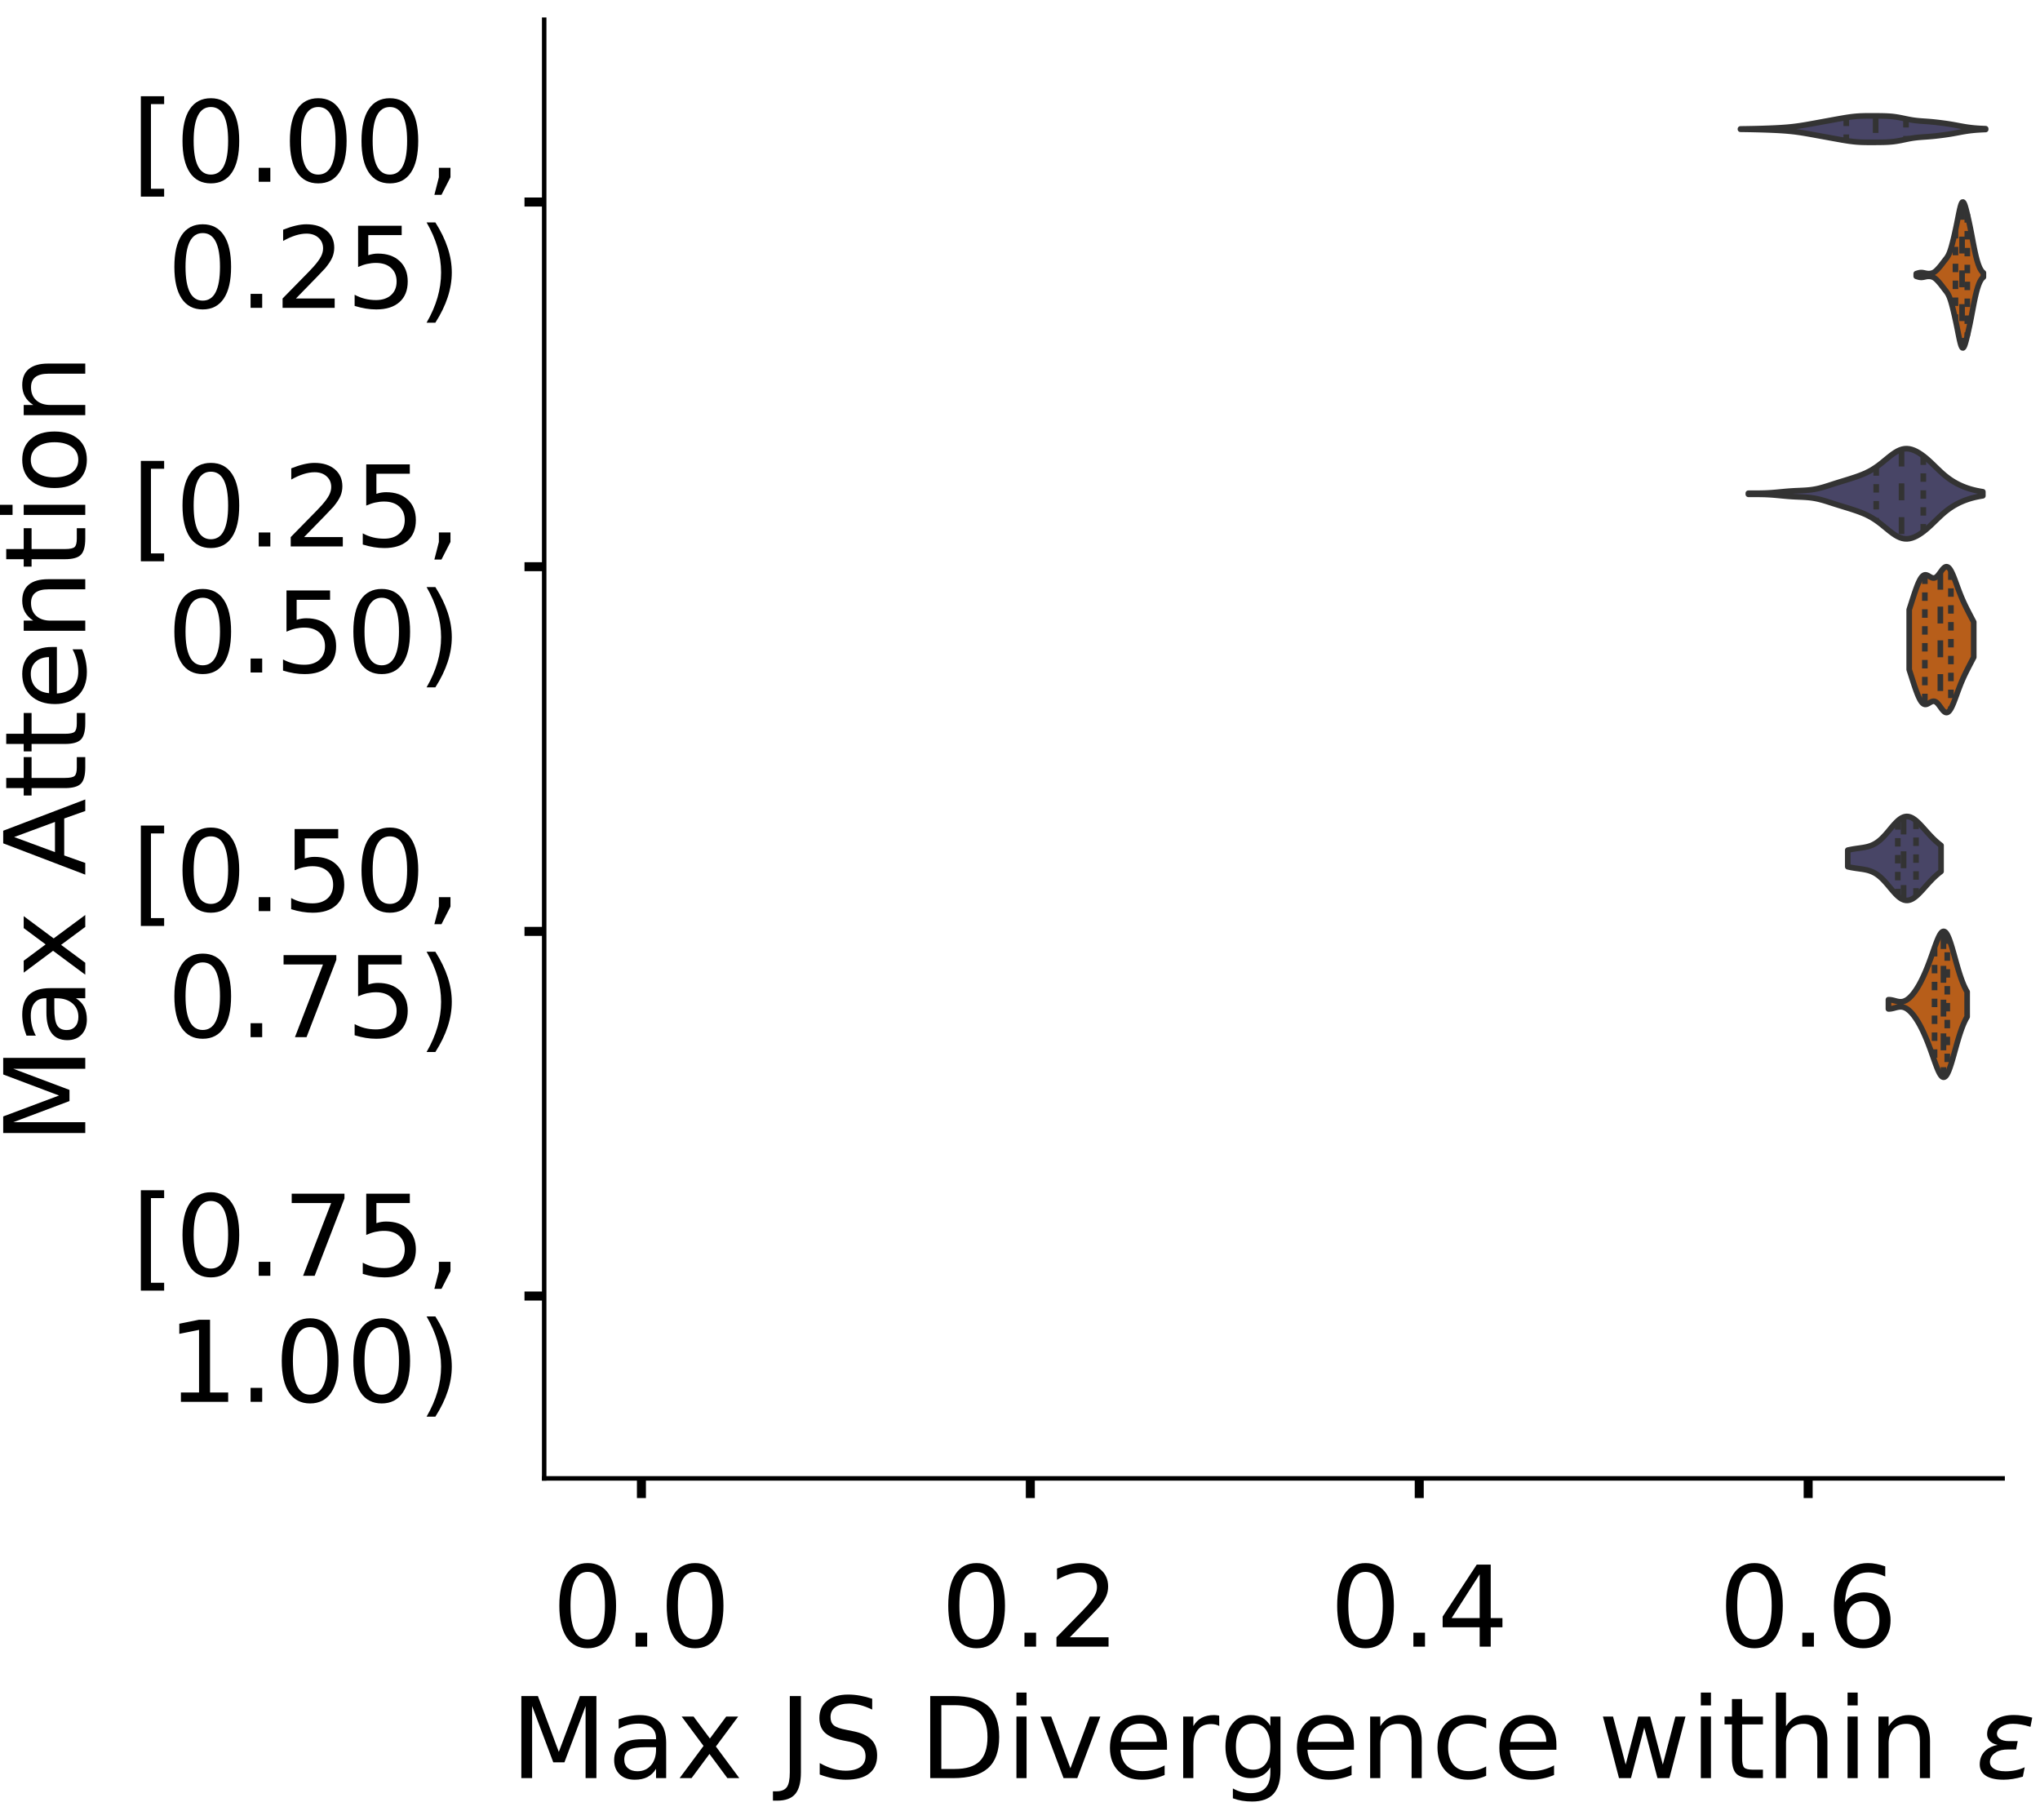 <?xml version="1.0" encoding="utf-8" standalone="no"?>
<!DOCTYPE svg PUBLIC "-//W3C//DTD SVG 1.1//EN"
  "http://www.w3.org/Graphics/SVG/1.1/DTD/svg11.dtd">
<!-- Created with matplotlib (https://matplotlib.org/) -->
<svg height="323.353pt" version="1.1" viewBox="0 0 362.497 323.353" width="362.497pt" xmlns="http://www.w3.org/2000/svg" xmlns:xlink="http://www.w3.org/1999/xlink">
 <defs>
  <style type="text/css">
*{stroke-linecap:butt;stroke-linejoin:round;}
  </style>
 </defs>
 <g id="figure_1">
  <g id="patch_1">
   <path d="M 0 323.353 
L 362.497 323.353 
L 362.497 -0 
L 0 -0 
z
" style="fill:#ffffff;"/>
  </g>
  <g id="axes_1">
   <g id="patch_2">
    <path d="M -273.813 262.653 
L -14.66 262.653 
L -14.66 3.5 
L -273.813 3.5 
z
" style="fill:#ffffff;"/>
   </g>
   <g id="patch_3">
    <path clip-path="url(#p7f3c82ff3e)" d="M -262.034 262.653 
L -256.144 262.653 
L -256.144 262.653 
L -262.034 262.653 
z
" style="fill:#43406b;opacity:0.6;stroke:#000000;stroke-linejoin:miter;stroke-width:0.5;"/>
   </g>
   <g id="patch_4">
    <path clip-path="url(#p7f3c82ff3e)" d="M -256.144 262.653 
L -250.254 262.653 
L -250.254 262.653 
L -256.144 262.653 
z
" style="fill:#43406b;opacity:0.6;stroke:#000000;stroke-linejoin:miter;stroke-width:0.5;"/>
   </g>
   <g id="patch_5">
    <path clip-path="url(#p7f3c82ff3e)" d="M -250.254 262.653 
L -244.364 262.653 
L -244.364 262.653 
L -250.254 262.653 
z
" style="fill:#43406b;opacity:0.6;stroke:#000000;stroke-linejoin:miter;stroke-width:0.5;"/>
   </g>
   <g id="patch_6">
    <path clip-path="url(#p7f3c82ff3e)" d="M -244.364 262.653 
L -238.474 262.653 
L -238.474 262.653 
L -244.364 262.653 
z
" style="fill:#43406b;opacity:0.6;stroke:#000000;stroke-linejoin:miter;stroke-width:0.5;"/>
   </g>
   <g id="patch_7">
    <path clip-path="url(#p7f3c82ff3e)" d="M -238.474 262.653 
L -232.584 262.653 
L -232.584 262.653 
L -238.474 262.653 
z
" style="fill:#43406b;opacity:0.6;stroke:#000000;stroke-linejoin:miter;stroke-width:0.5;"/>
   </g>
   <g id="patch_8">
    <path clip-path="url(#p7f3c82ff3e)" d="M -232.584 262.653 
L -226.695 262.653 
L -226.695 262.653 
L -232.584 262.653 
z
" style="fill:#43406b;opacity:0.6;stroke:#000000;stroke-linejoin:miter;stroke-width:0.5;"/>
   </g>
   <g id="patch_9">
    <path clip-path="url(#p7f3c82ff3e)" d="M -226.695 262.653 
L -220.805 262.653 
L -220.805 262.653 
L -226.695 262.653 
z
" style="fill:#43406b;opacity:0.6;stroke:#000000;stroke-linejoin:miter;stroke-width:0.5;"/>
   </g>
   <g id="patch_10">
    <path clip-path="url(#p7f3c82ff3e)" d="M -220.805 262.653 
L -214.915 262.653 
L -214.915 262.653 
L -220.805 262.653 
z
" style="fill:#43406b;opacity:0.6;stroke:#000000;stroke-linejoin:miter;stroke-width:0.5;"/>
   </g>
   <g id="patch_11">
    <path clip-path="url(#p7f3c82ff3e)" d="M -214.915 262.653 
L -209.025 262.653 
L -209.025 262.653 
L -214.915 262.653 
z
" style="fill:#43406b;opacity:0.6;stroke:#000000;stroke-linejoin:miter;stroke-width:0.5;"/>
   </g>
   <g id="patch_12">
    <path clip-path="url(#p7f3c82ff3e)" d="M -209.025 262.653 
L -203.135 262.653 
L -203.135 262.653 
L -209.025 262.653 
z
" style="fill:#43406b;opacity:0.6;stroke:#000000;stroke-linejoin:miter;stroke-width:0.5;"/>
   </g>
   <g id="patch_13">
    <path clip-path="url(#p7f3c82ff3e)" d="M -203.135 262.653 
L -197.245 262.653 
L -197.245 262.653 
L -203.135 262.653 
z
" style="fill:#43406b;opacity:0.6;stroke:#000000;stroke-linejoin:miter;stroke-width:0.5;"/>
   </g>
   <g id="patch_14">
    <path clip-path="url(#p7f3c82ff3e)" d="M -197.245 262.653 
L -191.355 262.653 
L -191.355 262.653 
L -197.245 262.653 
z
" style="fill:#43406b;opacity:0.6;stroke:#000000;stroke-linejoin:miter;stroke-width:0.5;"/>
   </g>
   <g id="patch_15">
    <path clip-path="url(#p7f3c82ff3e)" d="M -191.355 262.653 
L -185.466 262.653 
L -185.466 262.653 
L -191.355 262.653 
z
" style="fill:#43406b;opacity:0.6;stroke:#000000;stroke-linejoin:miter;stroke-width:0.5;"/>
   </g>
   <g id="patch_16">
    <path clip-path="url(#p7f3c82ff3e)" d="M -185.466 262.653 
L -179.576 262.653 
L -179.576 262.653 
L -185.466 262.653 
z
" style="fill:#43406b;opacity:0.6;stroke:#000000;stroke-linejoin:miter;stroke-width:0.5;"/>
   </g>
   <g id="patch_17">
    <path clip-path="url(#p7f3c82ff3e)" d="M -179.576 262.653 
L -173.686 262.653 
L -173.686 262.653 
L -179.576 262.653 
z
" style="fill:#43406b;opacity:0.6;stroke:#000000;stroke-linejoin:miter;stroke-width:0.5;"/>
   </g>
   <g id="patch_18">
    <path clip-path="url(#p7f3c82ff3e)" d="M -173.686 262.653 
L -167.796 262.653 
L -167.796 262.653 
L -173.686 262.653 
z
" style="fill:#43406b;opacity:0.6;stroke:#000000;stroke-linejoin:miter;stroke-width:0.5;"/>
   </g>
   <g id="patch_19">
    <path clip-path="url(#p7f3c82ff3e)" d="M -167.796 262.653 
L -161.906 262.653 
L -161.906 262.653 
L -167.796 262.653 
z
" style="fill:#43406b;opacity:0.6;stroke:#000000;stroke-linejoin:miter;stroke-width:0.5;"/>
   </g>
   <g id="patch_20">
    <path clip-path="url(#p7f3c82ff3e)" d="M -161.906 262.653 
L -156.016 262.653 
L -156.016 262.653 
L -161.906 262.653 
z
" style="fill:#43406b;opacity:0.6;stroke:#000000;stroke-linejoin:miter;stroke-width:0.5;"/>
   </g>
   <g id="patch_21">
    <path clip-path="url(#p7f3c82ff3e)" d="M -156.016 262.653 
L -150.127 262.653 
L -150.127 262.653 
L -156.016 262.653 
z
" style="fill:#43406b;opacity:0.6;stroke:#000000;stroke-linejoin:miter;stroke-width:0.5;"/>
   </g>
   <g id="patch_22">
    <path clip-path="url(#p7f3c82ff3e)" d="M -150.127 262.653 
L -144.237 262.653 
L -144.237 262.653 
L -150.127 262.653 
z
" style="fill:#43406b;opacity:0.6;stroke:#000000;stroke-linejoin:miter;stroke-width:0.5;"/>
   </g>
   <g id="patch_23">
    <path clip-path="url(#p7f3c82ff3e)" d="M -144.237 262.653 
L -138.347 262.653 
L -138.347 262.653 
L -144.237 262.653 
z
" style="fill:#43406b;opacity:0.6;stroke:#000000;stroke-linejoin:miter;stroke-width:0.5;"/>
   </g>
   <g id="patch_24">
    <path clip-path="url(#p7f3c82ff3e)" d="M -138.347 262.653 
L -132.457 262.653 
L -132.457 262.653 
L -138.347 262.653 
z
" style="fill:#43406b;opacity:0.6;stroke:#000000;stroke-linejoin:miter;stroke-width:0.5;"/>
   </g>
   <g id="patch_25">
    <path clip-path="url(#p7f3c82ff3e)" d="M -132.457 262.653 
L -126.567 262.653 
L -126.567 262.653 
L -132.457 262.653 
z
" style="fill:#43406b;opacity:0.6;stroke:#000000;stroke-linejoin:miter;stroke-width:0.5;"/>
   </g>
   <g id="patch_26">
    <path clip-path="url(#p7f3c82ff3e)" d="M -126.567 262.653 
L -120.677 262.653 
L -120.677 262.653 
L -126.567 262.653 
z
" style="fill:#43406b;opacity:0.6;stroke:#000000;stroke-linejoin:miter;stroke-width:0.5;"/>
   </g>
   <g id="patch_27">
    <path clip-path="url(#p7f3c82ff3e)" d="M -120.677 262.653 
L -114.787 262.653 
L -114.787 262.653 
L -120.677 262.653 
z
" style="fill:#43406b;opacity:0.6;stroke:#000000;stroke-linejoin:miter;stroke-width:0.5;"/>
   </g>
   <g id="patch_28">
    <path clip-path="url(#p7f3c82ff3e)" d="M -114.787 262.653 
L -108.898 262.653 
L -108.898 262.653 
L -114.787 262.653 
z
" style="fill:#43406b;opacity:0.6;stroke:#000000;stroke-linejoin:miter;stroke-width:0.5;"/>
   </g>
   <g id="patch_29">
    <path clip-path="url(#p7f3c82ff3e)" d="M -108.898 262.653 
L -103.008 262.653 
L -103.008 262.653 
L -108.898 262.653 
z
" style="fill:#43406b;opacity:0.6;stroke:#000000;stroke-linejoin:miter;stroke-width:0.5;"/>
   </g>
   <g id="patch_30">
    <path clip-path="url(#p7f3c82ff3e)" d="M -103.008 262.653 
L -97.118 262.653 
L -97.118 262.653 
L -103.008 262.653 
z
" style="fill:#43406b;opacity:0.6;stroke:#000000;stroke-linejoin:miter;stroke-width:0.5;"/>
   </g>
   <g id="patch_31">
    <path clip-path="url(#p7f3c82ff3e)" d="M -97.118 262.653 
L -91.228 262.653 
L -91.228 262.653 
L -97.118 262.653 
z
" style="fill:#43406b;opacity:0.6;stroke:#000000;stroke-linejoin:miter;stroke-width:0.5;"/>
   </g>
   <g id="patch_32">
    <path clip-path="url(#p7f3c82ff3e)" d="M -91.228 262.653 
L -85.338 262.653 
L -85.338 262.653 
L -91.228 262.653 
z
" style="fill:#43406b;opacity:0.6;stroke:#000000;stroke-linejoin:miter;stroke-width:0.5;"/>
   </g>
   <g id="patch_33">
    <path clip-path="url(#p7f3c82ff3e)" d="M -85.338 262.653 
L -79.448 262.653 
L -79.448 262.653 
L -85.338 262.653 
z
" style="fill:#43406b;opacity:0.6;stroke:#000000;stroke-linejoin:miter;stroke-width:0.5;"/>
   </g>
   <g id="patch_34">
    <path clip-path="url(#p7f3c82ff3e)" d="M -79.448 262.653 
L -73.558 262.653 
L -73.558 262.653 
L -79.448 262.653 
z
" style="fill:#43406b;opacity:0.6;stroke:#000000;stroke-linejoin:miter;stroke-width:0.5;"/>
   </g>
   <g id="patch_35">
    <path clip-path="url(#p7f3c82ff3e)" d="M -73.558 262.653 
L -67.669 262.653 
L -67.669 261.137 
L -73.558 261.137 
z
" style="fill:#43406b;opacity:0.6;stroke:#000000;stroke-linejoin:miter;stroke-width:0.5;"/>
   </g>
   <g id="patch_36">
    <path clip-path="url(#p7f3c82ff3e)" d="M -67.669 262.653 
L -61.779 262.653 
L -61.779 253.857 
L -67.669 253.857 
z
" style="fill:#43406b;opacity:0.6;stroke:#000000;stroke-linejoin:miter;stroke-width:0.5;"/>
   </g>
   <g id="patch_37">
    <path clip-path="url(#p7f3c82ff3e)" d="M -61.779 262.653 
L -55.889 262.653 
L -55.889 225.041 
L -61.779 225.041 
z
" style="fill:#43406b;opacity:0.6;stroke:#000000;stroke-linejoin:miter;stroke-width:0.5;"/>
   </g>
   <g id="patch_38">
    <path clip-path="url(#p7f3c82ff3e)" d="M -55.889 262.653 
L -49.999 262.653 
L -49.999 185.002 
L -55.889 185.002 
z
" style="fill:#43406b;opacity:0.6;stroke:#000000;stroke-linejoin:miter;stroke-width:0.5;"/>
   </g>
   <g id="patch_39">
    <path clip-path="url(#p7f3c82ff3e)" d="M -49.999 262.653 
L -44.109 262.653 
L -44.109 164.376 
L -49.999 164.376 
z
" style="fill:#43406b;opacity:0.6;stroke:#000000;stroke-linejoin:miter;stroke-width:0.5;"/>
   </g>
   <g id="patch_40">
    <path clip-path="url(#p7f3c82ff3e)" d="M -44.109 262.653 
L -38.219 262.653 
L -38.219 182.575 
L -44.109 182.575 
z
" style="fill:#43406b;opacity:0.6;stroke:#000000;stroke-linejoin:miter;stroke-width:0.5;"/>
   </g>
   <g id="patch_41">
    <path clip-path="url(#p7f3c82ff3e)" d="M -38.219 262.653 
L -32.33 262.653 
L -32.33 231.714 
L -38.219 231.714 
z
" style="fill:#43406b;opacity:0.6;stroke:#000000;stroke-linejoin:miter;stroke-width:0.5;"/>
   </g>
   <g id="patch_42">
    <path clip-path="url(#p7f3c82ff3e)" d="M -32.33 262.653 
L -26.44 262.653 
L -26.44 259.923 
L -32.33 259.923 
z
" style="fill:#43406b;opacity:0.6;stroke:#000000;stroke-linejoin:miter;stroke-width:0.5;"/>
   </g>
   <g id="patch_43">
    <path clip-path="url(#p7f3c82ff3e)" d="M -262.034 262.653 
L -256.144 262.653 
L -256.144 262.653 
L -262.034 262.653 
z
" style="fill:#d15a00;opacity:0.6;stroke:#000000;stroke-linejoin:miter;stroke-width:0.5;"/>
   </g>
   <g id="patch_44">
    <path clip-path="url(#p7f3c82ff3e)" d="M -256.144 262.653 
L -250.254 262.653 
L -250.254 262.653 
L -256.144 262.653 
z
" style="fill:#d15a00;opacity:0.6;stroke:#000000;stroke-linejoin:miter;stroke-width:0.5;"/>
   </g>
   <g id="patch_45">
    <path clip-path="url(#p7f3c82ff3e)" d="M -250.254 262.653 
L -244.364 262.653 
L -244.364 262.653 
L -250.254 262.653 
z
" style="fill:#d15a00;opacity:0.6;stroke:#000000;stroke-linejoin:miter;stroke-width:0.5;"/>
   </g>
   <g id="patch_46">
    <path clip-path="url(#p7f3c82ff3e)" d="M -244.364 262.653 
L -238.474 262.653 
L -238.474 262.653 
L -244.364 262.653 
z
" style="fill:#d15a00;opacity:0.6;stroke:#000000;stroke-linejoin:miter;stroke-width:0.5;"/>
   </g>
   <g id="patch_47">
    <path clip-path="url(#p7f3c82ff3e)" d="M -238.474 262.653 
L -232.584 262.653 
L -232.584 262.653 
L -238.474 262.653 
z
" style="fill:#d15a00;opacity:0.6;stroke:#000000;stroke-linejoin:miter;stroke-width:0.5;"/>
   </g>
   <g id="patch_48">
    <path clip-path="url(#p7f3c82ff3e)" d="M -232.584 262.653 
L -226.695 262.653 
L -226.695 262.653 
L -232.584 262.653 
z
" style="fill:#d15a00;opacity:0.6;stroke:#000000;stroke-linejoin:miter;stroke-width:0.5;"/>
   </g>
   <g id="patch_49">
    <path clip-path="url(#p7f3c82ff3e)" d="M -226.695 262.653 
L -220.805 262.653 
L -220.805 262.653 
L -226.695 262.653 
z
" style="fill:#d15a00;opacity:0.6;stroke:#000000;stroke-linejoin:miter;stroke-width:0.5;"/>
   </g>
   <g id="patch_50">
    <path clip-path="url(#p7f3c82ff3e)" d="M -220.805 262.653 
L -214.915 262.653 
L -214.915 262.653 
L -220.805 262.653 
z
" style="fill:#d15a00;opacity:0.6;stroke:#000000;stroke-linejoin:miter;stroke-width:0.5;"/>
   </g>
   <g id="patch_51">
    <path clip-path="url(#p7f3c82ff3e)" d="M -214.915 262.653 
L -209.025 262.653 
L -209.025 262.653 
L -214.915 262.653 
z
" style="fill:#d15a00;opacity:0.6;stroke:#000000;stroke-linejoin:miter;stroke-width:0.5;"/>
   </g>
   <g id="patch_52">
    <path clip-path="url(#p7f3c82ff3e)" d="M -209.025 262.653 
L -203.135 262.653 
L -203.135 262.653 
L -209.025 262.653 
z
" style="fill:#d15a00;opacity:0.6;stroke:#000000;stroke-linejoin:miter;stroke-width:0.5;"/>
   </g>
   <g id="patch_53">
    <path clip-path="url(#p7f3c82ff3e)" d="M -203.135 262.653 
L -197.245 262.653 
L -197.245 262.653 
L -203.135 262.653 
z
" style="fill:#d15a00;opacity:0.6;stroke:#000000;stroke-linejoin:miter;stroke-width:0.5;"/>
   </g>
   <g id="patch_54">
    <path clip-path="url(#p7f3c82ff3e)" d="M -197.245 262.653 
L -191.355 262.653 
L -191.355 262.653 
L -197.245 262.653 
z
" style="fill:#d15a00;opacity:0.6;stroke:#000000;stroke-linejoin:miter;stroke-width:0.5;"/>
   </g>
   <g id="patch_55">
    <path clip-path="url(#p7f3c82ff3e)" d="M -191.355 262.653 
L -185.466 262.653 
L -185.466 262.653 
L -191.355 262.653 
z
" style="fill:#d15a00;opacity:0.6;stroke:#000000;stroke-linejoin:miter;stroke-width:0.5;"/>
   </g>
   <g id="patch_56">
    <path clip-path="url(#p7f3c82ff3e)" d="M -185.466 262.653 
L -179.576 262.653 
L -179.576 262.653 
L -185.466 262.653 
z
" style="fill:#d15a00;opacity:0.6;stroke:#000000;stroke-linejoin:miter;stroke-width:0.5;"/>
   </g>
   <g id="patch_57">
    <path clip-path="url(#p7f3c82ff3e)" d="M -179.576 262.653 
L -173.686 262.653 
L -173.686 262.653 
L -179.576 262.653 
z
" style="fill:#d15a00;opacity:0.6;stroke:#000000;stroke-linejoin:miter;stroke-width:0.5;"/>
   </g>
   <g id="patch_58">
    <path clip-path="url(#p7f3c82ff3e)" d="M -173.686 262.653 
L -167.796 262.653 
L -167.796 262.653 
L -173.686 262.653 
z
" style="fill:#d15a00;opacity:0.6;stroke:#000000;stroke-linejoin:miter;stroke-width:0.5;"/>
   </g>
   <g id="patch_59">
    <path clip-path="url(#p7f3c82ff3e)" d="M -167.796 262.653 
L -161.906 262.653 
L -161.906 262.653 
L -167.796 262.653 
z
" style="fill:#d15a00;opacity:0.6;stroke:#000000;stroke-linejoin:miter;stroke-width:0.5;"/>
   </g>
   <g id="patch_60">
    <path clip-path="url(#p7f3c82ff3e)" d="M -161.906 262.653 
L -156.016 262.653 
L -156.016 262.653 
L -161.906 262.653 
z
" style="fill:#d15a00;opacity:0.6;stroke:#000000;stroke-linejoin:miter;stroke-width:0.5;"/>
   </g>
   <g id="patch_61">
    <path clip-path="url(#p7f3c82ff3e)" d="M -156.016 262.653 
L -150.127 262.653 
L -150.127 262.653 
L -156.016 262.653 
z
" style="fill:#d15a00;opacity:0.6;stroke:#000000;stroke-linejoin:miter;stroke-width:0.5;"/>
   </g>
   <g id="patch_62">
    <path clip-path="url(#p7f3c82ff3e)" d="M -150.127 262.653 
L -144.237 262.653 
L -144.237 262.653 
L -150.127 262.653 
z
" style="fill:#d15a00;opacity:0.6;stroke:#000000;stroke-linejoin:miter;stroke-width:0.5;"/>
   </g>
   <g id="patch_63">
    <path clip-path="url(#p7f3c82ff3e)" d="M -144.237 262.653 
L -138.347 262.653 
L -138.347 262.653 
L -144.237 262.653 
z
" style="fill:#d15a00;opacity:0.6;stroke:#000000;stroke-linejoin:miter;stroke-width:0.5;"/>
   </g>
   <g id="patch_64">
    <path clip-path="url(#p7f3c82ff3e)" d="M -138.347 262.653 
L -132.457 262.653 
L -132.457 262.653 
L -138.347 262.653 
z
" style="fill:#d15a00;opacity:0.6;stroke:#000000;stroke-linejoin:miter;stroke-width:0.5;"/>
   </g>
   <g id="patch_65">
    <path clip-path="url(#p7f3c82ff3e)" d="M -132.457 262.653 
L -126.567 262.653 
L -126.567 262.653 
L -132.457 262.653 
z
" style="fill:#d15a00;opacity:0.6;stroke:#000000;stroke-linejoin:miter;stroke-width:0.5;"/>
   </g>
   <g id="patch_66">
    <path clip-path="url(#p7f3c82ff3e)" d="M -126.567 262.653 
L -120.677 262.653 
L -120.677 262.653 
L -126.567 262.653 
z
" style="fill:#d15a00;opacity:0.6;stroke:#000000;stroke-linejoin:miter;stroke-width:0.5;"/>
   </g>
   <g id="patch_67">
    <path clip-path="url(#p7f3c82ff3e)" d="M -120.677 262.653 
L -114.787 262.653 
L -114.787 262.653 
L -120.677 262.653 
z
" style="fill:#d15a00;opacity:0.6;stroke:#000000;stroke-linejoin:miter;stroke-width:0.5;"/>
   </g>
   <g id="patch_68">
    <path clip-path="url(#p7f3c82ff3e)" d="M -114.787 262.653 
L -108.898 262.653 
L -108.898 262.653 
L -114.787 262.653 
z
" style="fill:#d15a00;opacity:0.6;stroke:#000000;stroke-linejoin:miter;stroke-width:0.5;"/>
   </g>
   <g id="patch_69">
    <path clip-path="url(#p7f3c82ff3e)" d="M -108.898 262.653 
L -103.008 262.653 
L -103.008 262.653 
L -108.898 262.653 
z
" style="fill:#d15a00;opacity:0.6;stroke:#000000;stroke-linejoin:miter;stroke-width:0.5;"/>
   </g>
   <g id="patch_70">
    <path clip-path="url(#p7f3c82ff3e)" d="M -103.008 262.653 
L -97.118 262.653 
L -97.118 262.653 
L -103.008 262.653 
z
" style="fill:#d15a00;opacity:0.6;stroke:#000000;stroke-linejoin:miter;stroke-width:0.5;"/>
   </g>
   <g id="patch_71">
    <path clip-path="url(#p7f3c82ff3e)" d="M -97.118 262.653 
L -91.228 262.653 
L -91.228 262.653 
L -97.118 262.653 
z
" style="fill:#d15a00;opacity:0.6;stroke:#000000;stroke-linejoin:miter;stroke-width:0.5;"/>
   </g>
   <g id="patch_72">
    <path clip-path="url(#p7f3c82ff3e)" d="M -91.228 262.653 
L -85.338 262.653 
L -85.338 262.653 
L -91.228 262.653 
z
" style="fill:#d15a00;opacity:0.6;stroke:#000000;stroke-linejoin:miter;stroke-width:0.5;"/>
   </g>
   <g id="patch_73">
    <path clip-path="url(#p7f3c82ff3e)" d="M -85.338 262.653 
L -79.448 262.653 
L -79.448 262.653 
L -85.338 262.653 
z
" style="fill:#d15a00;opacity:0.6;stroke:#000000;stroke-linejoin:miter;stroke-width:0.5;"/>
   </g>
   <g id="patch_74">
    <path clip-path="url(#p7f3c82ff3e)" d="M -79.448 262.653 
L -73.558 262.653 
L -73.558 262.653 
L -79.448 262.653 
z
" style="fill:#d15a00;opacity:0.6;stroke:#000000;stroke-linejoin:miter;stroke-width:0.5;"/>
   </g>
   <g id="patch_75">
    <path clip-path="url(#p7f3c82ff3e)" d="M -73.558 262.653 
L -67.669 262.653 
L -67.669 262.653 
L -73.558 262.653 
z
" style="fill:#d15a00;opacity:0.6;stroke:#000000;stroke-linejoin:miter;stroke-width:0.5;"/>
   </g>
   <g id="patch_76">
    <path clip-path="url(#p7f3c82ff3e)" d="M -67.669 262.653 
L -61.779 262.653 
L -61.779 262.653 
L -67.669 262.653 
z
" style="fill:#d15a00;opacity:0.6;stroke:#000000;stroke-linejoin:miter;stroke-width:0.5;"/>
   </g>
   <g id="patch_77">
    <path clip-path="url(#p7f3c82ff3e)" d="M -61.779 262.653 
L -55.889 262.653 
L -55.889 262.653 
L -61.779 262.653 
z
" style="fill:#d15a00;opacity:0.6;stroke:#000000;stroke-linejoin:miter;stroke-width:0.5;"/>
   </g>
   <g id="patch_78">
    <path clip-path="url(#p7f3c82ff3e)" d="M -55.889 262.653 
L -49.999 262.653 
L -49.999 262.653 
L -55.889 262.653 
z
" style="fill:#d15a00;opacity:0.6;stroke:#000000;stroke-linejoin:miter;stroke-width:0.5;"/>
   </g>
   <g id="patch_79">
    <path clip-path="url(#p7f3c82ff3e)" d="M -49.999 262.653 
L -44.109 262.653 
L -44.109 261.981 
L -49.999 261.981 
z
" style="fill:#d15a00;opacity:0.6;stroke:#000000;stroke-linejoin:miter;stroke-width:0.5;"/>
   </g>
   <g id="patch_80">
    <path clip-path="url(#p7f3c82ff3e)" d="M -44.109 262.653 
L -38.219 262.653 
L -38.219 233.063 
L -44.109 233.063 
z
" style="fill:#d15a00;opacity:0.6;stroke:#000000;stroke-linejoin:miter;stroke-width:0.5;"/>
   </g>
   <g id="patch_81">
    <path clip-path="url(#p7f3c82ff3e)" d="M -38.219 262.653 
L -32.33 262.653 
L -32.33 15.841 
L -38.219 15.841 
z
" style="fill:#d15a00;opacity:0.6;stroke:#000000;stroke-linejoin:miter;stroke-width:0.5;"/>
   </g>
   <g id="patch_82">
    <path clip-path="url(#p7f3c82ff3e)" d="M -32.33 262.653 
L -26.44 262.653 
L -26.44 202.127 
L -32.33 202.127 
z
" style="fill:#d15a00;opacity:0.6;stroke:#000000;stroke-linejoin:miter;stroke-width:0.5;"/>
   </g>
   <g id="matplotlib.axis_1">
    <g id="xtick_1">
     <g id="line2d_1">
      <defs>
       <path d="M 0 0 
L 0 3.5 
" id="m36299a078e" style="stroke:#000000;stroke-width:1.6;"/>
      </defs>
      <g/>
     </g>
     <g id="text_1">
      <!-- 0.0 -->
      <defs>
       <path d="M 31.781 66.406 
Q 24.172 66.406 20.328 58.906 
Q 16.5 51.422 16.5 36.375 
Q 16.5 21.391 20.328 13.891 
Q 24.172 6.391 31.781 6.391 
Q 39.453 6.391 43.281 13.891 
Q 47.125 21.391 47.125 36.375 
Q 47.125 51.422 43.281 58.906 
Q 39.453 66.406 31.781 66.406 
z
M 31.781 74.219 
Q 44.047 74.219 50.516 64.516 
Q 56.984 54.828 56.984 36.375 
Q 56.984 17.969 50.516 8.266 
Q 44.047 -1.422 31.781 -1.422 
Q 19.531 -1.422 13.062 8.266 
Q 6.594 17.969 6.594 36.375 
Q 6.594 54.828 13.062 64.516 
Q 19.531 74.219 31.781 74.219 
z
" id="DejaVuSans-48"/>
       <path d="M 10.688 12.406 
L 21 12.406 
L 21 0 
L 10.688 0 
z
" id="DejaVuSans-46"/>
      </defs>
      <g transform="translate(-277.937 292.55)scale(0.2 -0.2)">
       <use xlink:href="#DejaVuSans-48"/>
       <use x="63.623" xlink:href="#DejaVuSans-46"/>
       <use x="95.41" xlink:href="#DejaVuSans-48"/>
      </g>
     </g>
    </g>
    <g id="xtick_2">
     <g id="line2d_2">
      <g/>
     </g>
     <g id="text_2">
      <!-- 0.2 -->
      <defs>
       <path d="M 19.188 8.297 
L 53.609 8.297 
L 53.609 0 
L 7.328 0 
L 7.328 8.297 
Q 12.938 14.109 22.625 23.891 
Q 32.328 33.688 34.812 36.531 
Q 39.547 41.844 41.422 45.531 
Q 43.312 49.219 43.312 52.781 
Q 43.312 58.594 39.234 62.25 
Q 35.156 65.922 28.609 65.922 
Q 23.969 65.922 18.812 64.312 
Q 13.672 62.703 7.812 59.422 
L 7.812 69.391 
Q 13.766 71.781 18.938 73 
Q 24.125 74.219 28.422 74.219 
Q 39.75 74.219 46.484 68.547 
Q 53.219 62.891 53.219 53.422 
Q 53.219 48.922 51.531 44.891 
Q 49.859 40.875 45.406 35.406 
Q 44.188 33.984 37.641 27.219 
Q 31.109 20.453 19.188 8.297 
z
" id="DejaVuSans-50"/>
      </defs>
      <g transform="translate(-210.624 292.55)scale(0.2 -0.2)">
       <use xlink:href="#DejaVuSans-48"/>
       <use x="63.623" xlink:href="#DejaVuSans-46"/>
       <use x="95.41" xlink:href="#DejaVuSans-50"/>
      </g>
     </g>
    </g>
    <g id="xtick_3">
     <g id="line2d_3">
      <g/>
     </g>
     <g id="text_3">
      <!-- 0.4 -->
      <defs>
       <path d="M 37.797 64.312 
L 12.891 25.391 
L 37.797 25.391 
z
M 35.203 72.906 
L 47.609 72.906 
L 47.609 25.391 
L 58.016 25.391 
L 58.016 17.188 
L 47.609 17.188 
L 47.609 0 
L 37.797 0 
L 37.797 17.188 
L 4.891 17.188 
L 4.891 26.703 
z
" id="DejaVuSans-52"/>
      </defs>
      <g transform="translate(-143.312 292.55)scale(0.2 -0.2)">
       <use xlink:href="#DejaVuSans-48"/>
       <use x="63.623" xlink:href="#DejaVuSans-46"/>
       <use x="95.41" xlink:href="#DejaVuSans-52"/>
      </g>
     </g>
    </g>
    <g id="xtick_4">
     <g id="line2d_4">
      <g/>
     </g>
     <g id="text_4">
      <!-- 0.6 -->
      <defs>
       <path d="M 33.016 40.375 
Q 26.375 40.375 22.484 35.828 
Q 18.609 31.297 18.609 23.391 
Q 18.609 15.531 22.484 10.953 
Q 26.375 6.391 33.016 6.391 
Q 39.656 6.391 43.531 10.953 
Q 47.406 15.531 47.406 23.391 
Q 47.406 31.297 43.531 35.828 
Q 39.656 40.375 33.016 40.375 
z
M 52.594 71.297 
L 52.594 62.312 
Q 48.875 64.062 45.094 64.984 
Q 41.312 65.922 37.594 65.922 
Q 27.828 65.922 22.672 59.328 
Q 17.531 52.734 16.797 39.406 
Q 19.672 43.656 24.016 45.922 
Q 28.375 48.188 33.594 48.188 
Q 44.578 48.188 50.953 41.516 
Q 57.328 34.859 57.328 23.391 
Q 57.328 12.156 50.688 5.359 
Q 44.047 -1.422 33.016 -1.422 
Q 20.359 -1.422 13.672 8.266 
Q 6.984 17.969 6.984 36.375 
Q 6.984 53.656 15.188 63.938 
Q 23.391 74.219 37.203 74.219 
Q 40.922 74.219 44.703 73.484 
Q 48.484 72.75 52.594 71.297 
z
" id="DejaVuSans-54"/>
      </defs>
      <g transform="translate(-75.999 292.55)scale(0.2 -0.2)">
       <use xlink:href="#DejaVuSans-48"/>
       <use x="63.623" xlink:href="#DejaVuSans-46"/>
       <use x="95.41" xlink:href="#DejaVuSans-54"/>
      </g>
     </g>
    </g>
    <g id="text_5">
     <!--   -->
     <defs>
      <path id="DejaVuSans-32"/>
     </defs>
     <g transform="translate(-147.415 315.906)scale(0.2 -0.2)">
      <use xlink:href="#DejaVuSans-32"/>
     </g>
    </g>
   </g>
   <g id="matplotlib.axis_2">
    <g id="ytick_1">
     <g id="line2d_5">
      <defs>
       <path d="M 0 0 
L -3.5 0 
" id="m59204c7fb7" style="stroke:#000000;stroke-width:1.6;"/>
      </defs>
      <g/>
     </g>
     <g id="text_6">
      <!-- 0.0 -->
      <g transform="translate(-320.32 270.252)scale(0.2 -0.2)">
       <use xlink:href="#DejaVuSans-48"/>
       <use x="63.623" xlink:href="#DejaVuSans-46"/>
       <use x="95.41" xlink:href="#DejaVuSans-48"/>
      </g>
     </g>
    </g>
    <g id="ytick_2">
     <g id="line2d_6">
      <g/>
     </g>
     <g id="text_7">
      <!-- 0.2 -->
      <g transform="translate(-320.32 202.731)scale(0.2 -0.2)">
       <use xlink:href="#DejaVuSans-48"/>
       <use x="63.623" xlink:href="#DejaVuSans-46"/>
       <use x="95.41" xlink:href="#DejaVuSans-50"/>
      </g>
     </g>
    </g>
    <g id="ytick_3">
     <g id="line2d_7">
      <g/>
     </g>
     <g id="text_8">
      <!-- 0.4 -->
      <g transform="translate(-320.32 135.211)scale(0.2 -0.2)">
       <use xlink:href="#DejaVuSans-48"/>
       <use x="63.623" xlink:href="#DejaVuSans-46"/>
       <use x="95.41" xlink:href="#DejaVuSans-52"/>
      </g>
     </g>
    </g>
    <g id="ytick_4">
     <g id="line2d_8">
      <g/>
     </g>
     <g id="text_9">
      <!-- 0.6 -->
      <g transform="translate(-320.32 67.691)scale(0.2 -0.2)">
       <use xlink:href="#DejaVuSans-48"/>
       <use x="63.623" xlink:href="#DejaVuSans-46"/>
       <use x="95.41" xlink:href="#DejaVuSans-54"/>
      </g>
     </g>
    </g>
    <g id="text_10">
     <!--   -->
     <g transform="translate(-327.98 135.873)rotate(-90)scale(0.176 -0.176)">
      <use xlink:href="#DejaVuSans-32"/>
     </g>
    </g>
   </g>
   <g id="patch_83">
    <path style="fill:none;stroke:#000000;stroke-linecap:square;stroke-linejoin:miter;stroke-width:0.8;"/>
   </g>
   <g id="patch_84">
    <path style="fill:none;stroke:#000000;stroke-linecap:square;stroke-linejoin:miter;stroke-width:0.8;"/>
   </g>
  </g>
  <g id="axes_2">
   <g id="patch_85">
    <path d="M 96.7 262.653 
L 355.853 262.653 
L 355.853 3.5 
L 96.7 3.5 
z
" style="fill:#ffffff;"/>
   </g>
   <g id="PolyCollection_1">
    <defs>
     <path d="M 309.27 -300.389 
L 309.27 -300.445 
L 309.71 -300.451 
L 310.15 -300.457 
L 310.59 -300.464 
L 311.03 -300.472 
L 311.47 -300.481 
L 311.91 -300.49 
L 312.35 -300.501 
L 312.79 -300.513 
L 313.23 -300.525 
L 313.671 -300.54 
L 314.111 -300.555 
L 314.551 -300.572 
L 314.991 -300.591 
L 315.431 -300.611 
L 315.871 -300.633 
L 316.311 -300.658 
L 316.751 -300.686 
L 317.191 -300.717 
L 317.631 -300.753 
L 318.071 -300.793 
L 318.511 -300.839 
L 318.952 -300.891 
L 319.392 -300.949 
L 319.832 -301.012 
L 320.272 -301.08 
L 320.712 -301.152 
L 321.152 -301.228 
L 321.592 -301.306 
L 322.032 -301.385 
L 322.472 -301.465 
L 322.912 -301.545 
L 323.352 -301.626 
L 323.792 -301.706 
L 324.233 -301.787 
L 324.673 -301.867 
L 325.113 -301.947 
L 325.553 -302.027 
L 325.993 -302.107 
L 326.433 -302.186 
L 326.873 -302.265 
L 327.313 -302.342 
L 327.753 -302.417 
L 328.193 -302.488 
L 328.633 -302.553 
L 329.073 -302.611 
L 329.513 -302.66 
L 329.954 -302.699 
L 330.394 -302.728 
L 330.834 -302.748 
L 331.274 -302.76 
L 331.714 -302.767 
L 332.154 -302.77 
L 332.594 -302.77 
L 333.034 -302.768 
L 333.474 -302.766 
L 333.914 -302.762 
L 334.354 -302.756 
L 334.794 -302.747 
L 335.235 -302.731 
L 335.675 -302.707 
L 336.115 -302.673 
L 336.555 -302.625 
L 336.995 -302.563 
L 337.435 -302.488 
L 337.875 -302.403 
L 338.315 -302.311 
L 338.755 -302.219 
L 339.195 -302.131 
L 339.635 -302.052 
L 340.075 -301.984 
L 340.516 -301.928 
L 340.956 -301.884 
L 341.396 -301.848 
L 341.836 -301.816 
L 342.276 -301.786 
L 342.716 -301.753 
L 343.156 -301.717 
L 343.596 -301.674 
L 344.036 -301.627 
L 344.476 -301.576 
L 344.916 -301.522 
L 345.356 -301.464 
L 345.797 -301.403 
L 346.237 -301.338 
L 346.677 -301.267 
L 347.117 -301.192 
L 347.557 -301.112 
L 347.997 -301.029 
L 348.437 -300.947 
L 348.877 -300.868 
L 349.317 -300.794 
L 349.757 -300.729 
L 350.197 -300.672 
L 350.637 -300.624 
L 351.078 -300.585 
L 351.518 -300.552 
L 351.958 -300.526 
L 352.398 -300.505 
L 352.838 -300.487 
L 352.838 -300.347 
L 352.838 -300.347 
L 352.398 -300.329 
L 351.958 -300.307 
L 351.518 -300.281 
L 351.078 -300.249 
L 350.637 -300.21 
L 350.197 -300.162 
L 349.757 -300.105 
L 349.317 -300.039 
L 348.877 -299.966 
L 348.437 -299.887 
L 347.997 -299.804 
L 347.557 -299.722 
L 347.117 -299.642 
L 346.677 -299.566 
L 346.237 -299.496 
L 345.797 -299.431 
L 345.356 -299.369 
L 344.916 -299.312 
L 344.476 -299.257 
L 344.036 -299.206 
L 343.596 -299.159 
L 343.156 -299.117 
L 342.716 -299.08 
L 342.276 -299.048 
L 341.836 -299.017 
L 341.396 -298.986 
L 340.956 -298.95 
L 340.516 -298.906 
L 340.075 -298.85 
L 339.635 -298.782 
L 339.195 -298.703 
L 338.755 -298.615 
L 338.315 -298.522 
L 337.875 -298.431 
L 337.435 -298.346 
L 336.995 -298.271 
L 336.555 -298.209 
L 336.115 -298.161 
L 335.675 -298.126 
L 335.235 -298.102 
L 334.794 -298.087 
L 334.354 -298.078 
L 333.914 -298.072 
L 333.474 -298.068 
L 333.034 -298.065 
L 332.594 -298.064 
L 332.154 -298.064 
L 331.714 -298.067 
L 331.274 -298.073 
L 330.834 -298.086 
L 330.394 -298.106 
L 329.954 -298.135 
L 329.513 -298.174 
L 329.073 -298.223 
L 328.633 -298.28 
L 328.193 -298.346 
L 327.753 -298.417 
L 327.313 -298.491 
L 326.873 -298.569 
L 326.433 -298.648 
L 325.993 -298.727 
L 325.553 -298.807 
L 325.113 -298.887 
L 324.673 -298.967 
L 324.233 -299.047 
L 323.792 -299.127 
L 323.352 -299.208 
L 322.912 -299.288 
L 322.472 -299.369 
L 322.032 -299.449 
L 321.592 -299.528 
L 321.152 -299.606 
L 320.712 -299.682 
L 320.272 -299.754 
L 319.832 -299.822 
L 319.392 -299.885 
L 318.952 -299.943 
L 318.511 -299.994 
L 318.071 -300.04 
L 317.631 -300.081 
L 317.191 -300.117 
L 316.751 -300.148 
L 316.311 -300.176 
L 315.871 -300.201 
L 315.431 -300.223 
L 314.991 -300.243 
L 314.551 -300.262 
L 314.111 -300.279 
L 313.671 -300.294 
L 313.23 -300.308 
L 312.79 -300.321 
L 312.35 -300.333 
L 311.91 -300.343 
L 311.47 -300.353 
L 311.03 -300.362 
L 310.59 -300.369 
L 310.15 -300.376 
L 309.71 -300.383 
L 309.27 -300.389 
z
" id="mdd6efbcbac" style="stroke:#333333;"/>
    </defs>
    <g clip-path="url(#pdc95217c98)">
     <use style="fill:#484566;stroke:#333333;" x="0" xlink:href="#mdd6efbcbac" y="323.353"/>
    </g>
   </g>
   <g id="PolyCollection_2">
    <defs>
     <path d="M 340.505 -274.266 
L 340.505 -274.737 
L 340.626 -274.776 
L 340.746 -274.815 
L 340.867 -274.85 
L 340.987 -274.881 
L 341.108 -274.905 
L 341.229 -274.921 
L 341.349 -274.929 
L 341.47 -274.928 
L 341.59 -274.919 
L 341.711 -274.902 
L 341.831 -274.88 
L 341.952 -274.855 
L 342.073 -274.828 
L 342.193 -274.803 
L 342.314 -274.781 
L 342.434 -274.763 
L 342.555 -274.75 
L 342.675 -274.744 
L 342.796 -274.745 
L 342.917 -274.752 
L 343.037 -274.767 
L 343.158 -274.789 
L 343.278 -274.82 
L 343.399 -274.86 
L 343.519 -274.91 
L 343.64 -274.972 
L 343.76 -275.047 
L 343.881 -275.136 
L 344.002 -275.236 
L 344.122 -275.348 
L 344.243 -275.468 
L 344.363 -275.596 
L 344.484 -275.728 
L 344.604 -275.865 
L 344.725 -276.006 
L 344.846 -276.152 
L 344.966 -276.304 
L 345.087 -276.459 
L 345.207 -276.618 
L 345.328 -276.777 
L 345.448 -276.935 
L 345.569 -277.089 
L 345.689 -277.242 
L 345.81 -277.396 
L 345.931 -277.558 
L 346.051 -277.737 
L 346.172 -277.943 
L 346.292 -278.184 
L 346.413 -278.466 
L 346.533 -278.793 
L 346.654 -279.164 
L 346.775 -279.575 
L 346.895 -280.02 
L 347.016 -280.493 
L 347.136 -280.987 
L 347.257 -281.5 
L 347.377 -282.03 
L 347.498 -282.579 
L 347.618 -283.149 
L 347.739 -283.739 
L 347.86 -284.344 
L 347.98 -284.954 
L 348.101 -285.55 
L 348.221 -286.108 
L 348.342 -286.602 
L 348.462 -287.003 
L 348.583 -287.289 
L 348.704 -287.443 
L 348.824 -287.459 
L 348.945 -287.343 
L 349.065 -287.109 
L 349.186 -286.776 
L 349.306 -286.37 
L 349.427 -285.912 
L 349.548 -285.42 
L 349.668 -284.906 
L 349.789 -284.374 
L 349.909 -283.826 
L 350.03 -283.257 
L 350.15 -282.666 
L 350.271 -282.054 
L 350.391 -281.424 
L 350.512 -280.786 
L 350.633 -280.15 
L 350.753 -279.53 
L 350.874 -278.935 
L 350.994 -278.376 
L 351.115 -277.858 
L 351.235 -277.384 
L 351.356 -276.954 
L 351.477 -276.569 
L 351.597 -276.227 
L 351.718 -275.927 
L 351.838 -275.666 
L 351.959 -275.445 
L 352.079 -275.259 
L 352.2 -275.105 
L 352.32 -274.98 
L 352.441 -274.879 
L 352.441 -274.124 
L 352.441 -274.124 
L 352.32 -274.023 
L 352.2 -273.898 
L 352.079 -273.744 
L 351.959 -273.558 
L 351.838 -273.337 
L 351.718 -273.076 
L 351.597 -272.776 
L 351.477 -272.434 
L 351.356 -272.049 
L 351.235 -271.619 
L 351.115 -271.145 
L 350.994 -270.627 
L 350.874 -270.068 
L 350.753 -269.473 
L 350.633 -268.853 
L 350.512 -268.217 
L 350.391 -267.579 
L 350.271 -266.949 
L 350.15 -266.337 
L 350.03 -265.746 
L 349.909 -265.177 
L 349.789 -264.629 
L 349.668 -264.097 
L 349.548 -263.583 
L 349.427 -263.091 
L 349.306 -262.633 
L 349.186 -262.227 
L 349.065 -261.894 
L 348.945 -261.66 
L 348.824 -261.544 
L 348.704 -261.56 
L 348.583 -261.714 
L 348.462 -262 
L 348.342 -262.401 
L 348.221 -262.895 
L 348.101 -263.453 
L 347.98 -264.049 
L 347.86 -264.659 
L 347.739 -265.264 
L 347.618 -265.854 
L 347.498 -266.424 
L 347.377 -266.973 
L 347.257 -267.503 
L 347.136 -268.016 
L 347.016 -268.51 
L 346.895 -268.983 
L 346.775 -269.428 
L 346.654 -269.839 
L 346.533 -270.21 
L 346.413 -270.537 
L 346.292 -270.819 
L 346.172 -271.06 
L 346.051 -271.266 
L 345.931 -271.445 
L 345.81 -271.607 
L 345.689 -271.761 
L 345.569 -271.914 
L 345.448 -272.068 
L 345.328 -272.226 
L 345.207 -272.385 
L 345.087 -272.544 
L 344.966 -272.699 
L 344.846 -272.851 
L 344.725 -272.997 
L 344.604 -273.138 
L 344.484 -273.275 
L 344.363 -273.407 
L 344.243 -273.535 
L 344.122 -273.655 
L 344.002 -273.767 
L 343.881 -273.867 
L 343.76 -273.956 
L 343.64 -274.031 
L 343.519 -274.093 
L 343.399 -274.143 
L 343.278 -274.183 
L 343.158 -274.214 
L 343.037 -274.236 
L 342.917 -274.251 
L 342.796 -274.258 
L 342.675 -274.259 
L 342.555 -274.253 
L 342.434 -274.24 
L 342.314 -274.222 
L 342.193 -274.2 
L 342.073 -274.175 
L 341.952 -274.148 
L 341.831 -274.123 
L 341.711 -274.101 
L 341.59 -274.084 
L 341.47 -274.075 
L 341.349 -274.074 
L 341.229 -274.082 
L 341.108 -274.098 
L 340.987 -274.122 
L 340.867 -274.153 
L 340.746 -274.188 
L 340.626 -274.227 
L 340.505 -274.266 
z
" id="mf047b1003e" style="stroke:#333333;"/>
    </defs>
    <g clip-path="url(#pdc95217c98)">
     <use style="fill:#b75e1a;stroke:#333333;" x="0" xlink:href="#mf047b1003e" y="323.353"/>
    </g>
   </g>
   <g id="PolyCollection_3">
    <defs>
     <path d="M 310.672 -235.534 
L 310.672 -235.723 
L 311.093 -235.725 
L 311.514 -235.727 
L 311.935 -235.728 
L 312.355 -235.729 
L 312.776 -235.733 
L 313.197 -235.741 
L 313.618 -235.752 
L 314.039 -235.77 
L 314.46 -235.793 
L 314.881 -235.821 
L 315.302 -235.854 
L 315.723 -235.891 
L 316.143 -235.931 
L 316.564 -235.971 
L 316.985 -236.011 
L 317.406 -236.049 
L 317.827 -236.083 
L 318.248 -236.113 
L 318.669 -236.139 
L 319.09 -236.161 
L 319.51 -236.18 
L 319.931 -236.199 
L 320.352 -236.219 
L 320.773 -236.243 
L 321.194 -236.275 
L 321.615 -236.316 
L 322.036 -236.37 
L 322.457 -236.438 
L 322.878 -236.52 
L 323.298 -236.617 
L 323.719 -236.727 
L 324.14 -236.847 
L 324.561 -236.976 
L 324.982 -237.11 
L 325.403 -237.246 
L 325.824 -237.382 
L 326.245 -237.516 
L 326.666 -237.648 
L 327.086 -237.778 
L 327.507 -237.907 
L 327.928 -238.036 
L 328.349 -238.166 
L 328.77 -238.298 
L 329.191 -238.434 
L 329.612 -238.573 
L 330.033 -238.719 
L 330.454 -238.872 
L 330.874 -239.036 
L 331.295 -239.212 
L 331.716 -239.404 
L 332.137 -239.616 
L 332.558 -239.85 
L 332.979 -240.107 
L 333.4 -240.389 
L 333.821 -240.692 
L 334.242 -241.015 
L 334.662 -241.353 
L 335.083 -241.698 
L 335.504 -242.042 
L 335.925 -242.377 
L 336.346 -242.692 
L 336.767 -242.976 
L 337.188 -243.219 
L 337.609 -243.413 
L 338.03 -243.55 
L 338.45 -243.626 
L 338.871 -243.641 
L 339.292 -243.595 
L 339.713 -243.492 
L 340.134 -243.339 
L 340.555 -243.14 
L 340.976 -242.901 
L 341.397 -242.626 
L 341.817 -242.318 
L 342.238 -241.981 
L 342.659 -241.617 
L 343.08 -241.232 
L 343.501 -240.831 
L 343.922 -240.422 
L 344.343 -240.014 
L 344.764 -239.614 
L 345.185 -239.231 
L 345.605 -238.871 
L 346.026 -238.536 
L 346.447 -238.227 
L 346.868 -237.946 
L 347.289 -237.689 
L 347.71 -237.455 
L 348.131 -237.241 
L 348.552 -237.047 
L 348.973 -236.87 
L 349.393 -236.711 
L 349.814 -236.568 
L 350.235 -236.44 
L 350.656 -236.326 
L 351.077 -236.225 
L 351.498 -236.136 
L 351.919 -236.057 
L 352.34 -235.987 
L 352.34 -235.27 
L 352.34 -235.27 
L 351.919 -235.2 
L 351.498 -235.121 
L 351.077 -235.032 
L 350.656 -234.931 
L 350.235 -234.817 
L 349.814 -234.689 
L 349.393 -234.546 
L 348.973 -234.387 
L 348.552 -234.21 
L 348.131 -234.016 
L 347.71 -233.802 
L 347.289 -233.568 
L 346.868 -233.311 
L 346.447 -233.03 
L 346.026 -232.721 
L 345.605 -232.386 
L 345.185 -232.026 
L 344.764 -231.643 
L 344.343 -231.243 
L 343.922 -230.835 
L 343.501 -230.426 
L 343.08 -230.025 
L 342.659 -229.64 
L 342.238 -229.276 
L 341.817 -228.939 
L 341.397 -228.631 
L 340.976 -228.356 
L 340.555 -228.117 
L 340.134 -227.918 
L 339.713 -227.765 
L 339.292 -227.662 
L 338.871 -227.616 
L 338.45 -227.631 
L 338.03 -227.707 
L 337.609 -227.844 
L 337.188 -228.038 
L 336.767 -228.281 
L 336.346 -228.565 
L 335.925 -228.88 
L 335.504 -229.215 
L 335.083 -229.559 
L 334.662 -229.904 
L 334.242 -230.242 
L 333.821 -230.565 
L 333.4 -230.868 
L 332.979 -231.15 
L 332.558 -231.407 
L 332.137 -231.641 
L 331.716 -231.853 
L 331.295 -232.045 
L 330.874 -232.221 
L 330.454 -232.385 
L 330.033 -232.538 
L 329.612 -232.684 
L 329.191 -232.823 
L 328.77 -232.959 
L 328.349 -233.091 
L 327.928 -233.221 
L 327.507 -233.35 
L 327.086 -233.479 
L 326.666 -233.609 
L 326.245 -233.741 
L 325.824 -233.875 
L 325.403 -234.011 
L 324.982 -234.147 
L 324.561 -234.281 
L 324.14 -234.41 
L 323.719 -234.53 
L 323.298 -234.64 
L 322.878 -234.737 
L 322.457 -234.819 
L 322.036 -234.887 
L 321.615 -234.941 
L 321.194 -234.982 
L 320.773 -235.014 
L 320.352 -235.038 
L 319.931 -235.058 
L 319.51 -235.077 
L 319.09 -235.096 
L 318.669 -235.118 
L 318.248 -235.144 
L 317.827 -235.174 
L 317.406 -235.208 
L 316.985 -235.246 
L 316.564 -235.286 
L 316.143 -235.326 
L 315.723 -235.366 
L 315.302 -235.403 
L 314.881 -235.436 
L 314.46 -235.464 
L 314.039 -235.487 
L 313.618 -235.505 
L 313.197 -235.516 
L 312.776 -235.524 
L 312.355 -235.528 
L 311.935 -235.529 
L 311.514 -235.53 
L 311.093 -235.532 
L 310.672 -235.534 
z
" id="ma0949a3932" style="stroke:#333333;"/>
    </defs>
    <g clip-path="url(#pdc95217c98)">
     <use style="fill:#484566;stroke:#333333;" x="0" xlink:href="#ma0949a3932" y="323.353"/>
    </g>
   </g>
   <g id="PolyCollection_4">
    <defs>
     <path d="M 339.255 -204.391 
L 339.255 -215.035 
L 339.37 -215.391 
L 339.486 -215.75 
L 339.602 -216.112 
L 339.718 -216.474 
L 339.834 -216.835 
L 339.95 -217.194 
L 340.065 -217.549 
L 340.181 -217.897 
L 340.297 -218.239 
L 340.413 -218.571 
L 340.529 -218.891 
L 340.645 -219.199 
L 340.76 -219.49 
L 340.876 -219.764 
L 340.992 -220.019 
L 341.108 -220.252 
L 341.224 -220.462 
L 341.34 -220.648 
L 341.455 -220.808 
L 341.571 -220.942 
L 341.687 -221.05 
L 341.803 -221.131 
L 341.919 -221.187 
L 342.035 -221.218 
L 342.15 -221.226 
L 342.266 -221.214 
L 342.382 -221.184 
L 342.498 -221.138 
L 342.614 -221.082 
L 342.73 -221.017 
L 342.845 -220.948 
L 342.961 -220.879 
L 343.077 -220.814 
L 343.193 -220.756 
L 343.309 -220.709 
L 343.425 -220.676 
L 343.54 -220.659 
L 343.656 -220.662 
L 343.772 -220.684 
L 343.888 -220.727 
L 344.004 -220.792 
L 344.12 -220.877 
L 344.235 -220.981 
L 344.351 -221.103 
L 344.467 -221.239 
L 344.583 -221.388 
L 344.699 -221.544 
L 344.815 -221.705 
L 344.93 -221.866 
L 345.046 -222.023 
L 345.162 -222.171 
L 345.278 -222.307 
L 345.394 -222.426 
L 345.51 -222.525 
L 345.625 -222.601 
L 345.741 -222.65 
L 345.857 -222.671 
L 345.973 -222.661 
L 346.089 -222.621 
L 346.205 -222.548 
L 346.32 -222.444 
L 346.436 -222.309 
L 346.552 -222.145 
L 346.668 -221.953 
L 346.784 -221.736 
L 346.9 -221.496 
L 347.015 -221.235 
L 347.131 -220.958 
L 347.247 -220.667 
L 347.363 -220.365 
L 347.479 -220.055 
L 347.595 -219.741 
L 347.71 -219.424 
L 347.826 -219.107 
L 347.942 -218.793 
L 348.058 -218.483 
L 348.174 -218.179 
L 348.29 -217.881 
L 348.405 -217.591 
L 348.521 -217.308 
L 348.637 -217.034 
L 348.753 -216.767 
L 348.869 -216.507 
L 348.985 -216.254 
L 349.1 -216.008 
L 349.216 -215.766 
L 349.332 -215.53 
L 349.448 -215.297 
L 349.564 -215.067 
L 349.68 -214.839 
L 349.795 -214.613 
L 349.911 -214.388 
L 350.027 -214.165 
L 350.143 -213.942 
L 350.259 -213.719 
L 350.375 -213.498 
L 350.49 -213.278 
L 350.606 -213.06 
L 350.722 -212.845 
L 350.722 -206.582 
L 350.722 -206.582 
L 350.606 -206.366 
L 350.49 -206.148 
L 350.375 -205.928 
L 350.259 -205.707 
L 350.143 -205.485 
L 350.027 -205.262 
L 349.911 -205.038 
L 349.795 -204.813 
L 349.68 -204.587 
L 349.564 -204.36 
L 349.448 -204.13 
L 349.332 -203.897 
L 349.216 -203.66 
L 349.1 -203.419 
L 348.985 -203.172 
L 348.869 -202.919 
L 348.753 -202.66 
L 348.637 -202.393 
L 348.521 -202.118 
L 348.405 -201.836 
L 348.29 -201.545 
L 348.174 -201.247 
L 348.058 -200.943 
L 347.942 -200.633 
L 347.826 -200.319 
L 347.71 -200.002 
L 347.595 -199.686 
L 347.479 -199.371 
L 347.363 -199.061 
L 347.247 -198.759 
L 347.131 -198.468 
L 347.015 -198.191 
L 346.9 -197.931 
L 346.784 -197.69 
L 346.668 -197.473 
L 346.552 -197.281 
L 346.436 -197.117 
L 346.32 -196.982 
L 346.205 -196.878 
L 346.089 -196.806 
L 345.973 -196.765 
L 345.857 -196.756 
L 345.741 -196.776 
L 345.625 -196.826 
L 345.51 -196.901 
L 345.394 -197 
L 345.278 -197.12 
L 345.162 -197.255 
L 345.046 -197.404 
L 344.93 -197.561 
L 344.815 -197.722 
L 344.699 -197.882 
L 344.583 -198.039 
L 344.467 -198.187 
L 344.351 -198.323 
L 344.235 -198.445 
L 344.12 -198.549 
L 344.004 -198.634 
L 343.888 -198.699 
L 343.772 -198.742 
L 343.656 -198.765 
L 343.54 -198.767 
L 343.425 -198.75 
L 343.309 -198.717 
L 343.193 -198.67 
L 343.077 -198.612 
L 342.961 -198.547 
L 342.845 -198.478 
L 342.73 -198.409 
L 342.614 -198.345 
L 342.498 -198.288 
L 342.382 -198.243 
L 342.266 -198.212 
L 342.15 -198.2 
L 342.035 -198.208 
L 341.919 -198.239 
L 341.803 -198.295 
L 341.687 -198.376 
L 341.571 -198.484 
L 341.455 -198.618 
L 341.34 -198.779 
L 341.224 -198.964 
L 341.108 -199.175 
L 340.992 -199.408 
L 340.876 -199.662 
L 340.76 -199.936 
L 340.645 -200.228 
L 340.529 -200.535 
L 340.413 -200.855 
L 340.297 -201.187 
L 340.181 -201.529 
L 340.065 -201.878 
L 339.95 -202.233 
L 339.834 -202.591 
L 339.718 -202.953 
L 339.602 -203.315 
L 339.486 -203.676 
L 339.37 -204.035 
L 339.255 -204.391 
z
" id="mf5da5aca6c" style="stroke:#333333;"/>
    </defs>
    <g clip-path="url(#pdc95217c98)">
     <use style="fill:#b75e1a;stroke:#333333;" x="0" xlink:href="#mf5da5aca6c" y="323.353"/>
    </g>
   </g>
   <g id="PolyCollection_5">
    <defs>
     <path d="M 328.339 -169.365 
L 328.339 -172.315 
L 328.506 -172.353 
L 328.674 -172.389 
L 328.841 -172.423 
L 329.009 -172.455 
L 329.176 -172.486 
L 329.343 -172.515 
L 329.511 -172.542 
L 329.678 -172.568 
L 329.846 -172.593 
L 330.013 -172.617 
L 330.181 -172.641 
L 330.348 -172.664 
L 330.515 -172.687 
L 330.683 -172.711 
L 330.85 -172.736 
L 331.018 -172.762 
L 331.185 -172.791 
L 331.352 -172.821 
L 331.52 -172.855 
L 331.687 -172.892 
L 331.855 -172.933 
L 332.022 -172.979 
L 332.19 -173.03 
L 332.357 -173.086 
L 332.524 -173.149 
L 332.692 -173.219 
L 332.859 -173.296 
L 333.027 -173.382 
L 333.194 -173.475 
L 333.361 -173.577 
L 333.529 -173.687 
L 333.696 -173.807 
L 333.864 -173.936 
L 334.031 -174.073 
L 334.199 -174.22 
L 334.366 -174.375 
L 334.533 -174.538 
L 334.701 -174.709 
L 334.868 -174.887 
L 335.036 -175.072 
L 335.203 -175.262 
L 335.37 -175.456 
L 335.538 -175.653 
L 335.705 -175.853 
L 335.873 -176.053 
L 336.04 -176.253 
L 336.208 -176.451 
L 336.375 -176.646 
L 336.542 -176.836 
L 336.71 -177.019 
L 336.877 -177.195 
L 337.045 -177.362 
L 337.212 -177.519 
L 337.379 -177.664 
L 337.547 -177.796 
L 337.714 -177.914 
L 337.882 -178.018 
L 338.049 -178.106 
L 338.217 -178.178 
L 338.384 -178.234 
L 338.551 -178.272 
L 338.719 -178.294 
L 338.886 -178.298 
L 339.054 -178.285 
L 339.221 -178.255 
L 339.388 -178.209 
L 339.556 -178.148 
L 339.723 -178.07 
L 339.891 -177.979 
L 340.058 -177.873 
L 340.226 -177.755 
L 340.393 -177.625 
L 340.56 -177.485 
L 340.728 -177.335 
L 340.895 -177.176 
L 341.063 -177.01 
L 341.23 -176.838 
L 341.397 -176.661 
L 341.565 -176.48 
L 341.732 -176.295 
L 341.9 -176.109 
L 342.067 -175.921 
L 342.235 -175.734 
L 342.402 -175.547 
L 342.569 -175.361 
L 342.737 -175.178 
L 342.904 -174.997 
L 343.072 -174.819 
L 343.239 -174.645 
L 343.406 -174.474 
L 343.574 -174.308 
L 343.741 -174.147 
L 343.909 -173.99 
L 344.076 -173.838 
L 344.244 -173.691 
L 344.411 -173.549 
L 344.578 -173.411 
L 344.746 -173.279 
L 344.913 -173.151 
L 344.913 -168.53 
L 344.913 -168.53 
L 344.746 -168.402 
L 344.578 -168.269 
L 344.411 -168.132 
L 344.244 -167.989 
L 344.076 -167.842 
L 343.909 -167.69 
L 343.741 -167.533 
L 343.574 -167.372 
L 343.406 -167.206 
L 343.239 -167.036 
L 343.072 -166.862 
L 342.904 -166.684 
L 342.737 -166.503 
L 342.569 -166.319 
L 342.402 -166.134 
L 342.235 -165.947 
L 342.067 -165.759 
L 341.9 -165.571 
L 341.732 -165.385 
L 341.565 -165.201 
L 341.397 -165.019 
L 341.23 -164.842 
L 341.063 -164.67 
L 340.895 -164.504 
L 340.728 -164.345 
L 340.56 -164.195 
L 340.393 -164.055 
L 340.226 -163.925 
L 340.058 -163.807 
L 339.891 -163.702 
L 339.723 -163.61 
L 339.556 -163.533 
L 339.388 -163.471 
L 339.221 -163.425 
L 339.054 -163.395 
L 338.886 -163.382 
L 338.719 -163.387 
L 338.551 -163.408 
L 338.384 -163.447 
L 338.217 -163.502 
L 338.049 -163.574 
L 337.882 -163.662 
L 337.714 -163.766 
L 337.547 -163.885 
L 337.379 -164.017 
L 337.212 -164.162 
L 337.045 -164.318 
L 336.877 -164.485 
L 336.71 -164.661 
L 336.542 -164.845 
L 336.375 -165.035 
L 336.208 -165.229 
L 336.04 -165.427 
L 335.873 -165.627 
L 335.705 -165.828 
L 335.538 -166.027 
L 335.37 -166.225 
L 335.203 -166.419 
L 335.036 -166.609 
L 334.868 -166.793 
L 334.701 -166.971 
L 334.533 -167.142 
L 334.366 -167.305 
L 334.199 -167.461 
L 334.031 -167.607 
L 333.864 -167.745 
L 333.696 -167.873 
L 333.529 -167.993 
L 333.361 -168.104 
L 333.194 -168.205 
L 333.027 -168.299 
L 332.859 -168.384 
L 332.692 -168.461 
L 332.524 -168.531 
L 332.357 -168.594 
L 332.19 -168.651 
L 332.022 -168.702 
L 331.855 -168.747 
L 331.687 -168.789 
L 331.52 -168.826 
L 331.352 -168.859 
L 331.185 -168.89 
L 331.018 -168.918 
L 330.85 -168.944 
L 330.683 -168.969 
L 330.515 -168.993 
L 330.348 -169.016 
L 330.181 -169.04 
L 330.013 -169.063 
L 329.846 -169.087 
L 329.678 -169.112 
L 329.511 -169.138 
L 329.343 -169.166 
L 329.176 -169.194 
L 329.009 -169.225 
L 328.841 -169.257 
L 328.674 -169.291 
L 328.506 -169.327 
L 328.339 -169.365 
z
" id="mc3c2993233" style="stroke:#333333;"/>
    </defs>
    <g clip-path="url(#pdc95217c98)">
     <use style="fill:#484566;stroke:#333333;" x="0" xlink:href="#mc3c2993233" y="323.353"/>
    </g>
   </g>
   <g id="PolyCollection_6">
    <defs>
     <path d="M 335.564 -144.104 
L 335.564 -145.746 
L 335.705 -145.745 
L 335.847 -145.736 
L 335.988 -145.719 
L 336.129 -145.696 
L 336.271 -145.668 
L 336.412 -145.635 
L 336.553 -145.598 
L 336.694 -145.56 
L 336.836 -145.522 
L 336.977 -145.486 
L 337.118 -145.452 
L 337.26 -145.424 
L 337.401 -145.401 
L 337.542 -145.385 
L 337.684 -145.378 
L 337.825 -145.38 
L 337.966 -145.392 
L 338.107 -145.416 
L 338.249 -145.451 
L 338.39 -145.497 
L 338.531 -145.556 
L 338.673 -145.626 
L 338.814 -145.709 
L 338.955 -145.803 
L 339.096 -145.909 
L 339.238 -146.027 
L 339.379 -146.155 
L 339.52 -146.295 
L 339.662 -146.444 
L 339.803 -146.605 
L 339.944 -146.775 
L 340.086 -146.955 
L 340.227 -147.144 
L 340.368 -147.344 
L 340.509 -147.553 
L 340.651 -147.773 
L 340.792 -148.002 
L 340.933 -148.241 
L 341.075 -148.49 
L 341.216 -148.749 
L 341.357 -149.019 
L 341.498 -149.299 
L 341.64 -149.589 
L 341.781 -149.889 
L 341.922 -150.199 
L 342.064 -150.519 
L 342.205 -150.85 
L 342.346 -151.19 
L 342.488 -151.54 
L 342.629 -151.9 
L 342.77 -152.269 
L 342.911 -152.647 
L 343.053 -153.033 
L 343.194 -153.426 
L 343.335 -153.824 
L 343.477 -154.225 
L 343.618 -154.626 
L 343.759 -155.025 
L 343.901 -155.417 
L 344.042 -155.798 
L 344.183 -156.164 
L 344.324 -156.508 
L 344.466 -156.826 
L 344.607 -157.112 
L 344.748 -157.36 
L 344.89 -157.566 
L 345.031 -157.724 
L 345.172 -157.83 
L 345.313 -157.882 
L 345.455 -157.878 
L 345.596 -157.816 
L 345.737 -157.696 
L 345.879 -157.519 
L 346.02 -157.288 
L 346.161 -157.006 
L 346.303 -156.678 
L 346.444 -156.307 
L 346.585 -155.899 
L 346.726 -155.46 
L 346.868 -154.995 
L 347.009 -154.511 
L 347.15 -154.014 
L 347.292 -153.508 
L 347.433 -153 
L 347.574 -152.493 
L 347.716 -151.993 
L 347.857 -151.503 
L 347.998 -151.027 
L 348.139 -150.567 
L 348.281 -150.125 
L 348.422 -149.705 
L 348.563 -149.306 
L 348.705 -148.929 
L 348.846 -148.576 
L 348.987 -148.245 
L 349.128 -147.938 
L 349.27 -147.652 
L 349.411 -147.388 
L 349.552 -147.144 
L 349.552 -142.706 
L 349.552 -142.706 
L 349.411 -142.462 
L 349.27 -142.198 
L 349.128 -141.912 
L 348.987 -141.604 
L 348.846 -141.274 
L 348.705 -140.921 
L 348.563 -140.544 
L 348.422 -140.145 
L 348.281 -139.724 
L 348.139 -139.283 
L 347.998 -138.823 
L 347.857 -138.347 
L 347.716 -137.857 
L 347.574 -137.357 
L 347.433 -136.85 
L 347.292 -136.342 
L 347.15 -135.836 
L 347.009 -135.338 
L 346.868 -134.855 
L 346.726 -134.39 
L 346.585 -133.951 
L 346.444 -133.543 
L 346.303 -133.172 
L 346.161 -132.843 
L 346.02 -132.561 
L 345.879 -132.331 
L 345.737 -132.154 
L 345.596 -132.034 
L 345.455 -131.972 
L 345.313 -131.967 
L 345.172 -132.019 
L 345.031 -132.126 
L 344.89 -132.284 
L 344.748 -132.49 
L 344.607 -132.738 
L 344.466 -133.024 
L 344.324 -133.341 
L 344.183 -133.686 
L 344.042 -134.051 
L 343.901 -134.432 
L 343.759 -134.825 
L 343.618 -135.223 
L 343.477 -135.625 
L 343.335 -136.026 
L 343.194 -136.424 
L 343.053 -136.816 
L 342.911 -137.202 
L 342.77 -137.58 
L 342.629 -137.949 
L 342.488 -138.309 
L 342.346 -138.66 
L 342.205 -139 
L 342.064 -139.33 
L 341.922 -139.651 
L 341.781 -139.961 
L 341.64 -140.261 
L 341.498 -140.551 
L 341.357 -140.831 
L 341.216 -141.1 
L 341.075 -141.36 
L 340.933 -141.609 
L 340.792 -141.848 
L 340.651 -142.077 
L 340.509 -142.296 
L 340.368 -142.506 
L 340.227 -142.705 
L 340.086 -142.895 
L 339.944 -143.075 
L 339.803 -143.245 
L 339.662 -143.405 
L 339.52 -143.555 
L 339.379 -143.694 
L 339.238 -143.823 
L 339.096 -143.94 
L 338.955 -144.046 
L 338.814 -144.141 
L 338.673 -144.223 
L 338.531 -144.294 
L 338.39 -144.352 
L 338.249 -144.399 
L 338.107 -144.434 
L 337.966 -144.457 
L 337.825 -144.47 
L 337.684 -144.472 
L 337.542 -144.465 
L 337.401 -144.449 
L 337.26 -144.426 
L 337.118 -144.397 
L 336.977 -144.364 
L 336.836 -144.327 
L 336.694 -144.289 
L 336.553 -144.251 
L 336.412 -144.215 
L 336.271 -144.182 
L 336.129 -144.153 
L 335.988 -144.13 
L 335.847 -144.114 
L 335.705 -144.105 
L 335.564 -144.104 
z
" id="m259e5f3ce9" style="stroke:#333333;"/>
    </defs>
    <g clip-path="url(#pdc95217c98)">
     <use style="fill:#b75e1a;stroke:#333333;" x="0" xlink:href="#m259e5f3ce9" y="323.353"/>
    </g>
   </g>
   <g id="patch_86">
    <path clip-path="url(#pdc95217c98)" d="M 113.977 35.894 
L 113.977 35.894 
L 113.977 35.894 
L 113.977 35.894 
z
" style="fill:#484566;stroke:#333333;stroke-linejoin:miter;stroke-width:0.5;"/>
   </g>
   <g id="patch_87">
    <path clip-path="url(#pdc95217c98)" d="M 113.977 35.894 
L 113.977 35.894 
L 113.977 35.894 
L 113.977 35.894 
z
" style="fill:#b75e1a;stroke:#333333;stroke-linejoin:miter;stroke-width:0.5;"/>
   </g>
   <g id="matplotlib.axis_3">
    <g id="xtick_5">
     <g id="line2d_9">
      <g>
       <use style="stroke:#000000;stroke-width:1.6;" x="113.977" xlink:href="#m36299a078e" y="262.653"/>
      </g>
     </g>
     <g id="text_11">
      <!-- 0.0 -->
      <g transform="translate(98.074 292.55)scale(0.2 -0.2)">
       <use xlink:href="#DejaVuSans-48"/>
       <use x="63.623" xlink:href="#DejaVuSans-46"/>
       <use x="95.41" xlink:href="#DejaVuSans-48"/>
      </g>
     </g>
    </g>
    <g id="xtick_6">
     <g id="line2d_10">
      <g>
       <use style="stroke:#000000;stroke-width:1.6;" x="183.084" xlink:href="#m36299a078e" y="262.653"/>
      </g>
     </g>
     <g id="text_12">
      <!-- 0.2 -->
      <g transform="translate(167.181 292.55)scale(0.2 -0.2)">
       <use xlink:href="#DejaVuSans-48"/>
       <use x="63.623" xlink:href="#DejaVuSans-46"/>
       <use x="95.41" xlink:href="#DejaVuSans-50"/>
      </g>
     </g>
    </g>
    <g id="xtick_7">
     <g id="line2d_11">
      <g>
       <use style="stroke:#000000;stroke-width:1.6;" x="252.192" xlink:href="#m36299a078e" y="262.653"/>
      </g>
     </g>
     <g id="text_13">
      <!-- 0.4 -->
      <g transform="translate(236.289 292.55)scale(0.2 -0.2)">
       <use xlink:href="#DejaVuSans-48"/>
       <use x="63.623" xlink:href="#DejaVuSans-46"/>
       <use x="95.41" xlink:href="#DejaVuSans-52"/>
      </g>
     </g>
    </g>
    <g id="xtick_8">
     <g id="line2d_12">
      <g>
       <use style="stroke:#000000;stroke-width:1.6;" x="321.3" xlink:href="#m36299a078e" y="262.653"/>
      </g>
     </g>
     <g id="text_14">
      <!-- 0.6 -->
      <g transform="translate(305.396 292.55)scale(0.2 -0.2)">
       <use xlink:href="#DejaVuSans-48"/>
       <use x="63.623" xlink:href="#DejaVuSans-46"/>
       <use x="95.41" xlink:href="#DejaVuSans-54"/>
      </g>
     </g>
    </g>
    <g id="text_15">
     <!-- Max JS Divergence within $\epsilon$ -->
     <defs>
      <path d="M 9.812 72.906 
L 24.516 72.906 
L 43.109 23.297 
L 61.812 72.906 
L 76.516 72.906 
L 76.516 0 
L 66.891 0 
L 66.891 64.016 
L 48.094 14.016 
L 38.188 14.016 
L 19.391 64.016 
L 19.391 0 
L 9.812 0 
z
" id="DejaVuSans-77"/>
      <path d="M 34.281 27.484 
Q 23.391 27.484 19.188 25 
Q 14.984 22.516 14.984 16.5 
Q 14.984 11.719 18.141 8.906 
Q 21.297 6.109 26.703 6.109 
Q 34.188 6.109 38.703 11.406 
Q 43.219 16.703 43.219 25.484 
L 43.219 27.484 
z
M 52.203 31.203 
L 52.203 0 
L 43.219 0 
L 43.219 8.297 
Q 40.141 3.328 35.547 0.953 
Q 30.953 -1.422 24.312 -1.422 
Q 15.922 -1.422 10.953 3.297 
Q 6 8.016 6 15.922 
Q 6 25.141 12.172 29.828 
Q 18.359 34.516 30.609 34.516 
L 43.219 34.516 
L 43.219 35.406 
Q 43.219 41.609 39.141 45 
Q 35.062 48.391 27.688 48.391 
Q 23 48.391 18.547 47.266 
Q 14.109 46.141 10.016 43.891 
L 10.016 52.203 
Q 14.938 54.109 19.578 55.047 
Q 24.219 56 28.609 56 
Q 40.484 56 46.344 49.844 
Q 52.203 43.703 52.203 31.203 
z
" id="DejaVuSans-97"/>
      <path d="M 54.891 54.688 
L 35.109 28.078 
L 55.906 0 
L 45.312 0 
L 29.391 21.484 
L 13.484 0 
L 2.875 0 
L 24.125 28.609 
L 4.688 54.688 
L 15.281 54.688 
L 29.781 35.203 
L 44.281 54.688 
z
" id="DejaVuSans-120"/>
      <path d="M 9.812 72.906 
L 19.672 72.906 
L 19.672 5.078 
Q 19.672 -8.109 14.672 -14.062 
Q 9.672 -20.016 -1.422 -20.016 
L -5.172 -20.016 
L -5.172 -11.719 
L -2.094 -11.719 
Q 4.438 -11.719 7.125 -8.047 
Q 9.812 -4.391 9.812 5.078 
z
" id="DejaVuSans-74"/>
      <path d="M 53.516 70.516 
L 53.516 60.891 
Q 47.906 63.578 42.922 64.891 
Q 37.938 66.219 33.297 66.219 
Q 25.25 66.219 20.875 63.094 
Q 16.5 59.969 16.5 54.203 
Q 16.5 49.359 19.406 46.891 
Q 22.312 44.438 30.422 42.922 
L 36.375 41.703 
Q 47.406 39.594 52.656 34.297 
Q 57.906 29 57.906 20.125 
Q 57.906 9.516 50.797 4.047 
Q 43.703 -1.422 29.984 -1.422 
Q 24.812 -1.422 18.969 -0.25 
Q 13.141 0.922 6.891 3.219 
L 6.891 13.375 
Q 12.891 10.016 18.656 8.297 
Q 24.422 6.594 29.984 6.594 
Q 38.422 6.594 43.016 9.906 
Q 47.609 13.234 47.609 19.391 
Q 47.609 24.75 44.312 27.781 
Q 41.016 30.812 33.5 32.328 
L 27.484 33.5 
Q 16.453 35.688 11.516 40.375 
Q 6.594 45.062 6.594 53.422 
Q 6.594 63.094 13.406 68.656 
Q 20.219 74.219 32.172 74.219 
Q 37.312 74.219 42.625 73.281 
Q 47.953 72.359 53.516 70.516 
z
" id="DejaVuSans-83"/>
      <path d="M 19.672 64.797 
L 19.672 8.109 
L 31.594 8.109 
Q 46.688 8.109 53.688 14.938 
Q 60.688 21.781 60.688 36.531 
Q 60.688 51.172 53.688 57.984 
Q 46.688 64.797 31.594 64.797 
z
M 9.812 72.906 
L 30.078 72.906 
Q 51.266 72.906 61.172 64.094 
Q 71.094 55.281 71.094 36.531 
Q 71.094 17.672 61.125 8.828 
Q 51.172 0 30.078 0 
L 9.812 0 
z
" id="DejaVuSans-68"/>
      <path d="M 9.422 54.688 
L 18.406 54.688 
L 18.406 0 
L 9.422 0 
z
M 9.422 75.984 
L 18.406 75.984 
L 18.406 64.594 
L 9.422 64.594 
z
" id="DejaVuSans-105"/>
      <path d="M 2.984 54.688 
L 12.5 54.688 
L 29.594 8.797 
L 46.688 54.688 
L 56.203 54.688 
L 35.688 0 
L 23.484 0 
z
" id="DejaVuSans-118"/>
      <path d="M 56.203 29.594 
L 56.203 25.203 
L 14.891 25.203 
Q 15.484 15.922 20.484 11.062 
Q 25.484 6.203 34.422 6.203 
Q 39.594 6.203 44.453 7.469 
Q 49.312 8.734 54.109 11.281 
L 54.109 2.781 
Q 49.266 0.734 44.188 -0.344 
Q 39.109 -1.422 33.891 -1.422 
Q 20.797 -1.422 13.156 6.188 
Q 5.516 13.812 5.516 26.812 
Q 5.516 40.234 12.766 48.109 
Q 20.016 56 32.328 56 
Q 43.359 56 49.781 48.891 
Q 56.203 41.797 56.203 29.594 
z
M 47.219 32.234 
Q 47.125 39.594 43.094 43.984 
Q 39.062 48.391 32.422 48.391 
Q 24.906 48.391 20.391 44.141 
Q 15.875 39.891 15.188 32.172 
z
" id="DejaVuSans-101"/>
      <path d="M 41.109 46.297 
Q 39.594 47.172 37.812 47.578 
Q 36.031 48 33.891 48 
Q 26.266 48 22.188 43.047 
Q 18.109 38.094 18.109 28.812 
L 18.109 0 
L 9.078 0 
L 9.078 54.688 
L 18.109 54.688 
L 18.109 46.188 
Q 20.953 51.172 25.484 53.578 
Q 30.031 56 36.531 56 
Q 37.453 56 38.578 55.875 
Q 39.703 55.766 41.062 55.516 
z
" id="DejaVuSans-114"/>
      <path d="M 45.406 27.984 
Q 45.406 37.75 41.375 43.109 
Q 37.359 48.484 30.078 48.484 
Q 22.859 48.484 18.828 43.109 
Q 14.797 37.75 14.797 27.984 
Q 14.797 18.266 18.828 12.891 
Q 22.859 7.516 30.078 7.516 
Q 37.359 7.516 41.375 12.891 
Q 45.406 18.266 45.406 27.984 
z
M 54.391 6.781 
Q 54.391 -7.172 48.188 -13.984 
Q 42 -20.797 29.203 -20.797 
Q 24.469 -20.797 20.266 -20.094 
Q 16.062 -19.391 12.109 -17.922 
L 12.109 -9.188 
Q 16.062 -11.328 19.922 -12.344 
Q 23.781 -13.375 27.781 -13.375 
Q 36.625 -13.375 41.016 -8.766 
Q 45.406 -4.156 45.406 5.172 
L 45.406 9.625 
Q 42.625 4.781 38.281 2.391 
Q 33.938 0 27.875 0 
Q 17.828 0 11.672 7.656 
Q 5.516 15.328 5.516 27.984 
Q 5.516 40.672 11.672 48.328 
Q 17.828 56 27.875 56 
Q 33.938 56 38.281 53.609 
Q 42.625 51.219 45.406 46.391 
L 45.406 54.688 
L 54.391 54.688 
z
" id="DejaVuSans-103"/>
      <path d="M 54.891 33.016 
L 54.891 0 
L 45.906 0 
L 45.906 32.719 
Q 45.906 40.484 42.875 44.328 
Q 39.844 48.188 33.797 48.188 
Q 26.516 48.188 22.312 43.547 
Q 18.109 38.922 18.109 30.906 
L 18.109 0 
L 9.078 0 
L 9.078 54.688 
L 18.109 54.688 
L 18.109 46.188 
Q 21.344 51.125 25.703 53.562 
Q 30.078 56 35.797 56 
Q 45.219 56 50.047 50.172 
Q 54.891 44.344 54.891 33.016 
z
" id="DejaVuSans-110"/>
      <path d="M 48.781 52.594 
L 48.781 44.188 
Q 44.969 46.297 41.141 47.344 
Q 37.312 48.391 33.406 48.391 
Q 24.656 48.391 19.812 42.844 
Q 14.984 37.312 14.984 27.297 
Q 14.984 17.281 19.812 11.734 
Q 24.656 6.203 33.406 6.203 
Q 37.312 6.203 41.141 7.25 
Q 44.969 8.297 48.781 10.406 
L 48.781 2.094 
Q 45.016 0.344 40.984 -0.531 
Q 36.969 -1.422 32.422 -1.422 
Q 20.062 -1.422 12.781 6.344 
Q 5.516 14.109 5.516 27.297 
Q 5.516 40.672 12.859 48.328 
Q 20.219 56 33.016 56 
Q 37.156 56 41.109 55.141 
Q 45.062 54.297 48.781 52.594 
z
" id="DejaVuSans-99"/>
      <path d="M 4.203 54.688 
L 13.188 54.688 
L 24.422 12.016 
L 35.594 54.688 
L 46.188 54.688 
L 57.422 12.016 
L 68.609 54.688 
L 77.594 54.688 
L 63.281 0 
L 52.688 0 
L 40.922 44.828 
L 29.109 0 
L 18.5 0 
z
" id="DejaVuSans-119"/>
      <path d="M 18.312 70.219 
L 18.312 54.688 
L 36.812 54.688 
L 36.812 47.703 
L 18.312 47.703 
L 18.312 18.016 
Q 18.312 11.328 20.141 9.422 
Q 21.969 7.516 27.594 7.516 
L 36.812 7.516 
L 36.812 0 
L 27.594 0 
Q 17.188 0 13.234 3.875 
Q 9.281 7.766 9.281 18.016 
L 9.281 47.703 
L 2.688 47.703 
L 2.688 54.688 
L 9.281 54.688 
L 9.281 70.219 
z
" id="DejaVuSans-116"/>
      <path d="M 54.891 33.016 
L 54.891 0 
L 45.906 0 
L 45.906 32.719 
Q 45.906 40.484 42.875 44.328 
Q 39.844 48.188 33.797 48.188 
Q 26.516 48.188 22.312 43.547 
Q 18.109 38.922 18.109 30.906 
L 18.109 0 
L 9.078 0 
L 9.078 75.984 
L 18.109 75.984 
L 18.109 46.188 
Q 21.344 51.125 25.703 53.562 
Q 30.078 56 35.797 56 
Q 45.219 56 50.047 50.172 
Q 54.891 44.344 54.891 33.016 
z
" id="DejaVuSans-104"/>
      <path d="M 19.734 29.5 
Q 14.453 30.672 12.156 33.844 
Q 10.453 36.078 10.453 39.109 
Q 10.453 47.406 18.359 52.25 
Q 24.609 56.062 34.188 56.062 
Q 37.891 56.062 41.938 55.469 
Q 46 54.891 50.531 53.719 
L 48.969 45.562 
Q 44.484 46.969 40.719 47.609 
Q 36.859 48.25 33.406 48.25 
Q 27.594 48.25 23.781 46 
Q 19.188 43.312 19.188 39.406 
Q 19.188 36.812 21.578 35.016 
Q 24.422 32.859 30.078 32.859 
L 37.641 32.859 
L 36.234 25.438 
L 29 25.438 
Q 22.266 25.438 18.312 22.953 
Q 12.938 19.578 12.938 14.312 
Q 12.938 10.984 15.828 8.797 
Q 19.438 6.062 26.812 6.062 
Q 31.344 6.062 35.688 6.938 
Q 40.047 7.859 43.844 9.672 
L 42.188 1.312 
Q 37.547 -0.047 33.297 -0.734 
Q 29.047 -1.422 25.141 -1.422 
Q 13.531 -1.422 8.062 3.031 
Q 3.906 6.453 3.906 12.203 
Q 3.906 19.969 9.375 24.75 
Q 13.422 28.328 19.734 29.5 
z
" id="DejaVuSans-Oblique-949"/>
     </defs>
     <g transform="translate(90.677 315.91)scale(0.2 -0.2)">
      <use transform="translate(0 0.016)" xlink:href="#DejaVuSans-77"/>
      <use transform="translate(86.279 0.016)" xlink:href="#DejaVuSans-97"/>
      <use transform="translate(147.559 0.016)" xlink:href="#DejaVuSans-120"/>
      <use transform="translate(206.738 0.016)" xlink:href="#DejaVuSans-32"/>
      <use transform="translate(238.525 0.016)" xlink:href="#DejaVuSans-74"/>
      <use transform="translate(268.018 0.016)" xlink:href="#DejaVuSans-83"/>
      <use transform="translate(331.494 0.016)" xlink:href="#DejaVuSans-32"/>
      <use transform="translate(363.281 0.016)" xlink:href="#DejaVuSans-68"/>
      <use transform="translate(440.283 0.016)" xlink:href="#DejaVuSans-105"/>
      <use transform="translate(468.066 0.016)" xlink:href="#DejaVuSans-118"/>
      <use transform="translate(527.246 0.016)" xlink:href="#DejaVuSans-101"/>
      <use transform="translate(588.77 0.016)" xlink:href="#DejaVuSans-114"/>
      <use transform="translate(629.883 0.016)" xlink:href="#DejaVuSans-103"/>
      <use transform="translate(693.359 0.016)" xlink:href="#DejaVuSans-101"/>
      <use transform="translate(754.883 0.016)" xlink:href="#DejaVuSans-110"/>
      <use transform="translate(818.262 0.016)" xlink:href="#DejaVuSans-99"/>
      <use transform="translate(873.242 0.016)" xlink:href="#DejaVuSans-101"/>
      <use transform="translate(934.766 0.016)" xlink:href="#DejaVuSans-32"/>
      <use transform="translate(966.553 0.016)" xlink:href="#DejaVuSans-119"/>
      <use transform="translate(1048.34 0.016)" xlink:href="#DejaVuSans-105"/>
      <use transform="translate(1076.123 0.016)" xlink:href="#DejaVuSans-116"/>
      <use transform="translate(1115.332 0.016)" xlink:href="#DejaVuSans-104"/>
      <use transform="translate(1178.711 0.016)" xlink:href="#DejaVuSans-105"/>
      <use transform="translate(1206.494 0.016)" xlink:href="#DejaVuSans-110"/>
      <use transform="translate(1269.873 0.016)" xlink:href="#DejaVuSans-32"/>
      <use transform="translate(1301.66 0.016)" xlink:href="#DejaVuSans-Oblique-949"/>
     </g>
    </g>
   </g>
   <g id="matplotlib.axis_4">
    <g id="ytick_5">
     <g id="line2d_13">
      <g>
       <use style="stroke:#000000;stroke-width:1.6;" x="96.7" xlink:href="#m59204c7fb7" y="35.894"/>
      </g>
     </g>
     <g id="text_16">
      <!-- [0.00, -->
      <defs>
       <path d="M 8.594 75.984 
L 29.297 75.984 
L 29.297 69 
L 17.578 69 
L 17.578 -6.203 
L 29.297 -6.203 
L 29.297 -13.188 
L 8.594 -13.188 
z
" id="DejaVuSans-91"/>
       <path d="M 11.719 12.406 
L 22.016 12.406 
L 22.016 4 
L 14.016 -11.625 
L 7.719 -11.625 
L 11.719 4 
z
" id="DejaVuSans-44"/>
      </defs>
      <g transform="translate(23.309 32.295)scale(0.2 -0.2)">
       <use xlink:href="#DejaVuSans-91"/>
       <use x="39.014" xlink:href="#DejaVuSans-48"/>
       <use x="102.637" xlink:href="#DejaVuSans-46"/>
       <use x="134.424" xlink:href="#DejaVuSans-48"/>
       <use x="198.047" xlink:href="#DejaVuSans-48"/>
       <use x="261.67" xlink:href="#DejaVuSans-44"/>
      </g>
      <!-- 0.25) -->
      <defs>
       <path d="M 10.797 72.906 
L 49.516 72.906 
L 49.516 64.594 
L 19.828 64.594 
L 19.828 46.734 
Q 21.969 47.469 24.109 47.828 
Q 26.266 48.188 28.422 48.188 
Q 40.625 48.188 47.75 41.5 
Q 54.891 34.812 54.891 23.391 
Q 54.891 11.625 47.562 5.094 
Q 40.234 -1.422 26.906 -1.422 
Q 22.312 -1.422 17.547 -0.641 
Q 12.797 0.141 7.719 1.703 
L 7.719 11.625 
Q 12.109 9.234 16.797 8.062 
Q 21.484 6.891 26.703 6.891 
Q 35.156 6.891 40.078 11.328 
Q 45.016 15.766 45.016 23.391 
Q 45.016 31 40.078 35.438 
Q 35.156 39.891 26.703 39.891 
Q 22.75 39.891 18.812 39.016 
Q 14.891 38.141 10.797 36.281 
z
" id="DejaVuSans-53"/>
       <path d="M 8.016 75.875 
L 15.828 75.875 
Q 23.141 64.359 26.781 53.312 
Q 30.422 42.281 30.422 31.391 
Q 30.422 20.453 26.781 9.375 
Q 23.141 -1.703 15.828 -13.188 
L 8.016 -13.188 
Q 14.5 -2 17.703 9.062 
Q 20.906 20.125 20.906 31.391 
Q 20.906 42.672 17.703 53.656 
Q 14.5 64.656 8.016 75.875 
z
" id="DejaVuSans-41"/>
      </defs>
      <g transform="translate(29.666 54.69)scale(0.2 -0.2)">
       <use xlink:href="#DejaVuSans-48"/>
       <use x="63.623" xlink:href="#DejaVuSans-46"/>
       <use x="95.41" xlink:href="#DejaVuSans-50"/>
       <use x="159.033" xlink:href="#DejaVuSans-53"/>
       <use x="222.656" xlink:href="#DejaVuSans-41"/>
      </g>
     </g>
    </g>
    <g id="ytick_6">
     <g id="line2d_14">
      <g>
       <use style="stroke:#000000;stroke-width:1.6;" x="96.7" xlink:href="#m59204c7fb7" y="100.683"/>
      </g>
     </g>
     <g id="text_17">
      <!-- [0.25, -->
      <g transform="translate(23.309 97.083)scale(0.2 -0.2)">
       <use xlink:href="#DejaVuSans-91"/>
       <use x="39.014" xlink:href="#DejaVuSans-48"/>
       <use x="102.637" xlink:href="#DejaVuSans-46"/>
       <use x="134.424" xlink:href="#DejaVuSans-50"/>
       <use x="198.047" xlink:href="#DejaVuSans-53"/>
       <use x="261.67" xlink:href="#DejaVuSans-44"/>
      </g>
      <!-- 0.50) -->
      <g transform="translate(29.666 119.479)scale(0.2 -0.2)">
       <use xlink:href="#DejaVuSans-48"/>
       <use x="63.623" xlink:href="#DejaVuSans-46"/>
       <use x="95.41" xlink:href="#DejaVuSans-53"/>
       <use x="159.033" xlink:href="#DejaVuSans-48"/>
       <use x="222.656" xlink:href="#DejaVuSans-41"/>
      </g>
     </g>
    </g>
    <g id="ytick_7">
     <g id="line2d_15">
      <g>
       <use style="stroke:#000000;stroke-width:1.6;" x="96.7" xlink:href="#m59204c7fb7" y="165.471"/>
      </g>
     </g>
     <g id="text_18">
      <!-- [0.50, -->
      <g transform="translate(23.309 161.871)scale(0.2 -0.2)">
       <use xlink:href="#DejaVuSans-91"/>
       <use x="39.014" xlink:href="#DejaVuSans-48"/>
       <use x="102.637" xlink:href="#DejaVuSans-46"/>
       <use x="134.424" xlink:href="#DejaVuSans-53"/>
       <use x="198.047" xlink:href="#DejaVuSans-48"/>
       <use x="261.67" xlink:href="#DejaVuSans-44"/>
      </g>
      <!-- 0.75) -->
      <defs>
       <path d="M 8.203 72.906 
L 55.078 72.906 
L 55.078 68.703 
L 28.609 0 
L 18.312 0 
L 43.219 64.594 
L 8.203 64.594 
z
" id="DejaVuSans-55"/>
      </defs>
      <g transform="translate(29.666 184.267)scale(0.2 -0.2)">
       <use xlink:href="#DejaVuSans-48"/>
       <use x="63.623" xlink:href="#DejaVuSans-46"/>
       <use x="95.41" xlink:href="#DejaVuSans-55"/>
       <use x="159.033" xlink:href="#DejaVuSans-53"/>
       <use x="222.656" xlink:href="#DejaVuSans-41"/>
      </g>
     </g>
    </g>
    <g id="ytick_8">
     <g id="line2d_16">
      <g>
       <use style="stroke:#000000;stroke-width:1.6;" x="96.7" xlink:href="#m59204c7fb7" y="230.259"/>
      </g>
     </g>
     <g id="text_19">
      <!-- [0.75, -->
      <g transform="translate(23.309 226.66)scale(0.2 -0.2)">
       <use xlink:href="#DejaVuSans-91"/>
       <use x="39.014" xlink:href="#DejaVuSans-48"/>
       <use x="102.637" xlink:href="#DejaVuSans-46"/>
       <use x="134.424" xlink:href="#DejaVuSans-55"/>
       <use x="198.047" xlink:href="#DejaVuSans-53"/>
       <use x="261.67" xlink:href="#DejaVuSans-44"/>
      </g>
      <!-- 1.00) -->
      <defs>
       <path d="M 12.406 8.297 
L 28.516 8.297 
L 28.516 63.922 
L 10.984 60.406 
L 10.984 69.391 
L 28.422 72.906 
L 38.281 72.906 
L 38.281 8.297 
L 54.391 8.297 
L 54.391 0 
L 12.406 0 
z
" id="DejaVuSans-49"/>
      </defs>
      <g transform="translate(29.666 249.055)scale(0.2 -0.2)">
       <use xlink:href="#DejaVuSans-49"/>
       <use x="63.623" xlink:href="#DejaVuSans-46"/>
       <use x="95.41" xlink:href="#DejaVuSans-48"/>
       <use x="159.033" xlink:href="#DejaVuSans-48"/>
       <use x="222.656" xlink:href="#DejaVuSans-41"/>
      </g>
     </g>
    </g>
    <g id="text_20">
     <!-- Max Attention -->
     <defs>
      <path d="M 34.188 63.188 
L 20.797 26.906 
L 47.609 26.906 
z
M 28.609 72.906 
L 39.797 72.906 
L 67.578 0 
L 57.328 0 
L 50.688 18.703 
L 17.828 18.703 
L 11.188 0 
L 0.781 0 
z
" id="DejaVuSans-65"/>
      <path d="M 30.609 48.391 
Q 23.391 48.391 19.188 42.75 
Q 14.984 37.109 14.984 27.297 
Q 14.984 17.484 19.156 11.844 
Q 23.344 6.203 30.609 6.203 
Q 37.797 6.203 41.984 11.859 
Q 46.188 17.531 46.188 27.297 
Q 46.188 37.016 41.984 42.703 
Q 37.797 48.391 30.609 48.391 
z
M 30.609 56 
Q 42.328 56 49.016 48.375 
Q 55.719 40.766 55.719 27.297 
Q 55.719 13.875 49.016 6.219 
Q 42.328 -1.422 30.609 -1.422 
Q 18.844 -1.422 12.172 6.219 
Q 5.516 13.875 5.516 27.297 
Q 5.516 40.766 12.172 48.375 
Q 18.844 56 30.609 56 
z
" id="DejaVuSans-111"/>
     </defs>
     <g transform="translate(15.15 203.255)rotate(-90)scale(0.2 -0.2)">
      <use xlink:href="#DejaVuSans-77"/>
      <use x="86.279" xlink:href="#DejaVuSans-97"/>
      <use x="147.559" xlink:href="#DejaVuSans-120"/>
      <use x="206.738" xlink:href="#DejaVuSans-32"/>
      <use x="238.525" xlink:href="#DejaVuSans-65"/>
      <use x="306.918" xlink:href="#DejaVuSans-116"/>
      <use x="346.127" xlink:href="#DejaVuSans-116"/>
      <use x="385.336" xlink:href="#DejaVuSans-101"/>
      <use x="446.859" xlink:href="#DejaVuSans-110"/>
      <use x="510.238" xlink:href="#DejaVuSans-116"/>
      <use x="549.447" xlink:href="#DejaVuSans-105"/>
      <use x="577.23" xlink:href="#DejaVuSans-111"/>
      <use x="638.412" xlink:href="#DejaVuSans-110"/>
     </g>
    </g>
   </g>
   <g id="line2d_17">
    <path clip-path="url(#pdc95217c98)" d="M 328.072 20.886 
L 328.072 24.987 
" style="fill:none;stroke:#333333;stroke-dasharray:1.5,1.5;stroke-dashoffset:0;"/>
   </g>
   <g id="line2d_18">
    <path clip-path="url(#pdc95217c98)" d="M 333.295 20.611 
L 333.295 25.262 
" style="fill:none;stroke:#333333;stroke-dasharray:3,3;stroke-dashoffset:0;"/>
   </g>
   <g id="line2d_19">
    <path clip-path="url(#pdc95217c98)" d="M 338.686 21.152 
L 338.686 24.721 
" style="fill:none;stroke:#333333;stroke-dasharray:1.5,1.5;stroke-dashoffset:0;"/>
   </g>
   <g id="line2d_20">
    <path clip-path="url(#pdc95217c98)" d="M 347.476 40.855 
L 347.476 56.849 
" style="fill:none;stroke:#333333;stroke-dasharray:1.5,1.5;stroke-dashoffset:0;"/>
   </g>
   <g id="line2d_21">
    <path clip-path="url(#pdc95217c98)" d="M 348.65 36.04 
L 348.65 61.664 
" style="fill:none;stroke:#333333;stroke-dasharray:3,3;stroke-dashoffset:0;"/>
   </g>
   <g id="line2d_22">
    <path clip-path="url(#pdc95217c98)" d="M 349.581 38.042 
L 349.581 59.661 
" style="fill:none;stroke:#333333;stroke-dasharray:1.5,1.5;stroke-dashoffset:0;"/>
   </g>
   <g id="line2d_23">
    <path clip-path="url(#pdc95217c98)" d="M 333.395 83.012 
L 333.395 92.437 
" style="fill:none;stroke:#333333;stroke-dasharray:1.5,1.5;stroke-dashoffset:0;"/>
   </g>
   <g id="line2d_24">
    <path clip-path="url(#pdc95217c98)" d="M 337.895 79.882 
L 337.895 95.567 
" style="fill:none;stroke:#333333;stroke-dasharray:3,3;stroke-dashoffset:0;"/>
   </g>
   <g id="line2d_25">
    <path clip-path="url(#pdc95217c98)" d="M 341.762 81.102 
L 341.762 94.348 
" style="fill:none;stroke:#333333;stroke-dasharray:1.5,1.5;stroke-dashoffset:0;"/>
   </g>
   <g id="line2d_26">
    <path clip-path="url(#pdc95217c98)" d="M 342.037 102.25 
L 342.037 125.03 
" style="fill:none;stroke:#333333;stroke-dasharray:1.5,1.5;stroke-dashoffset:0;"/>
   </g>
   <g id="line2d_27">
    <path clip-path="url(#pdc95217c98)" d="M 344.792 101.768 
L 344.792 125.512 
" style="fill:none;stroke:#333333;stroke-dasharray:3,3;stroke-dashoffset:0;"/>
   </g>
   <g id="line2d_28">
    <path clip-path="url(#pdc95217c98)" d="M 346.665 101.522 
L 346.665 125.758 
" style="fill:none;stroke:#333333;stroke-dasharray:1.5,1.5;stroke-dashoffset:0;"/>
   </g>
   <g id="line2d_29">
    <path clip-path="url(#pdc95217c98)" d="M 337.229 145.901 
L 337.229 159.125 
" style="fill:none;stroke:#333333;stroke-dasharray:1.5,1.5;stroke-dashoffset:0;"/>
   </g>
   <g id="line2d_30">
    <path clip-path="url(#pdc95217c98)" d="M 338.255 145.248 
L 338.255 159.778 
" style="fill:none;stroke:#333333;stroke-dasharray:3,3;stroke-dashoffset:0;"/>
   </g>
   <g id="line2d_31">
    <path clip-path="url(#pdc95217c98)" d="M 340.468 145.796 
L 340.468 159.231 
" style="fill:none;stroke:#333333;stroke-dasharray:1.5,1.5;stroke-dashoffset:0;"/>
   </g>
   <g id="line2d_32">
    <path clip-path="url(#pdc95217c98)" d="M 343.762 168.429 
L 343.762 188.428 
" style="fill:none;stroke:#333333;stroke-dasharray:1.5,1.5;stroke-dashoffset:0;"/>
   </g>
   <g id="line2d_33">
    <path clip-path="url(#pdc95217c98)" d="M 345.344 165.6 
L 345.344 191.257 
" style="fill:none;stroke:#333333;stroke-dasharray:3,3;stroke-dashoffset:0;"/>
   </g>
   <g id="line2d_34">
    <path clip-path="url(#pdc95217c98)" d="M 346.019 166.189 
L 346.019 190.668 
" style="fill:none;stroke:#333333;stroke-dasharray:1.5,1.5;stroke-dashoffset:0;"/>
   </g>
   <g id="patch_88">
    <path d="M 96.7 262.653 
L 96.7 3.5 
" style="fill:none;stroke:#000000;stroke-linecap:square;stroke-linejoin:miter;stroke-width:0.8;"/>
   </g>
   <g id="patch_89">
    <path d="M 96.7 262.653 
L 355.853 262.653 
" style="fill:none;stroke:#000000;stroke-linecap:square;stroke-linejoin:miter;stroke-width:0.8;"/>
   </g>
  </g>
 </g>
 <defs>
  <clipPath id="p7f3c82ff3e">
   <rect height="259.153" width="259.153" x="-273.813" y="3.5"/>
  </clipPath>
  <clipPath id="pdc95217c98">
   <rect height="259.153" width="259.153" x="96.7" y="3.5"/>
  </clipPath>
 </defs>
</svg>
